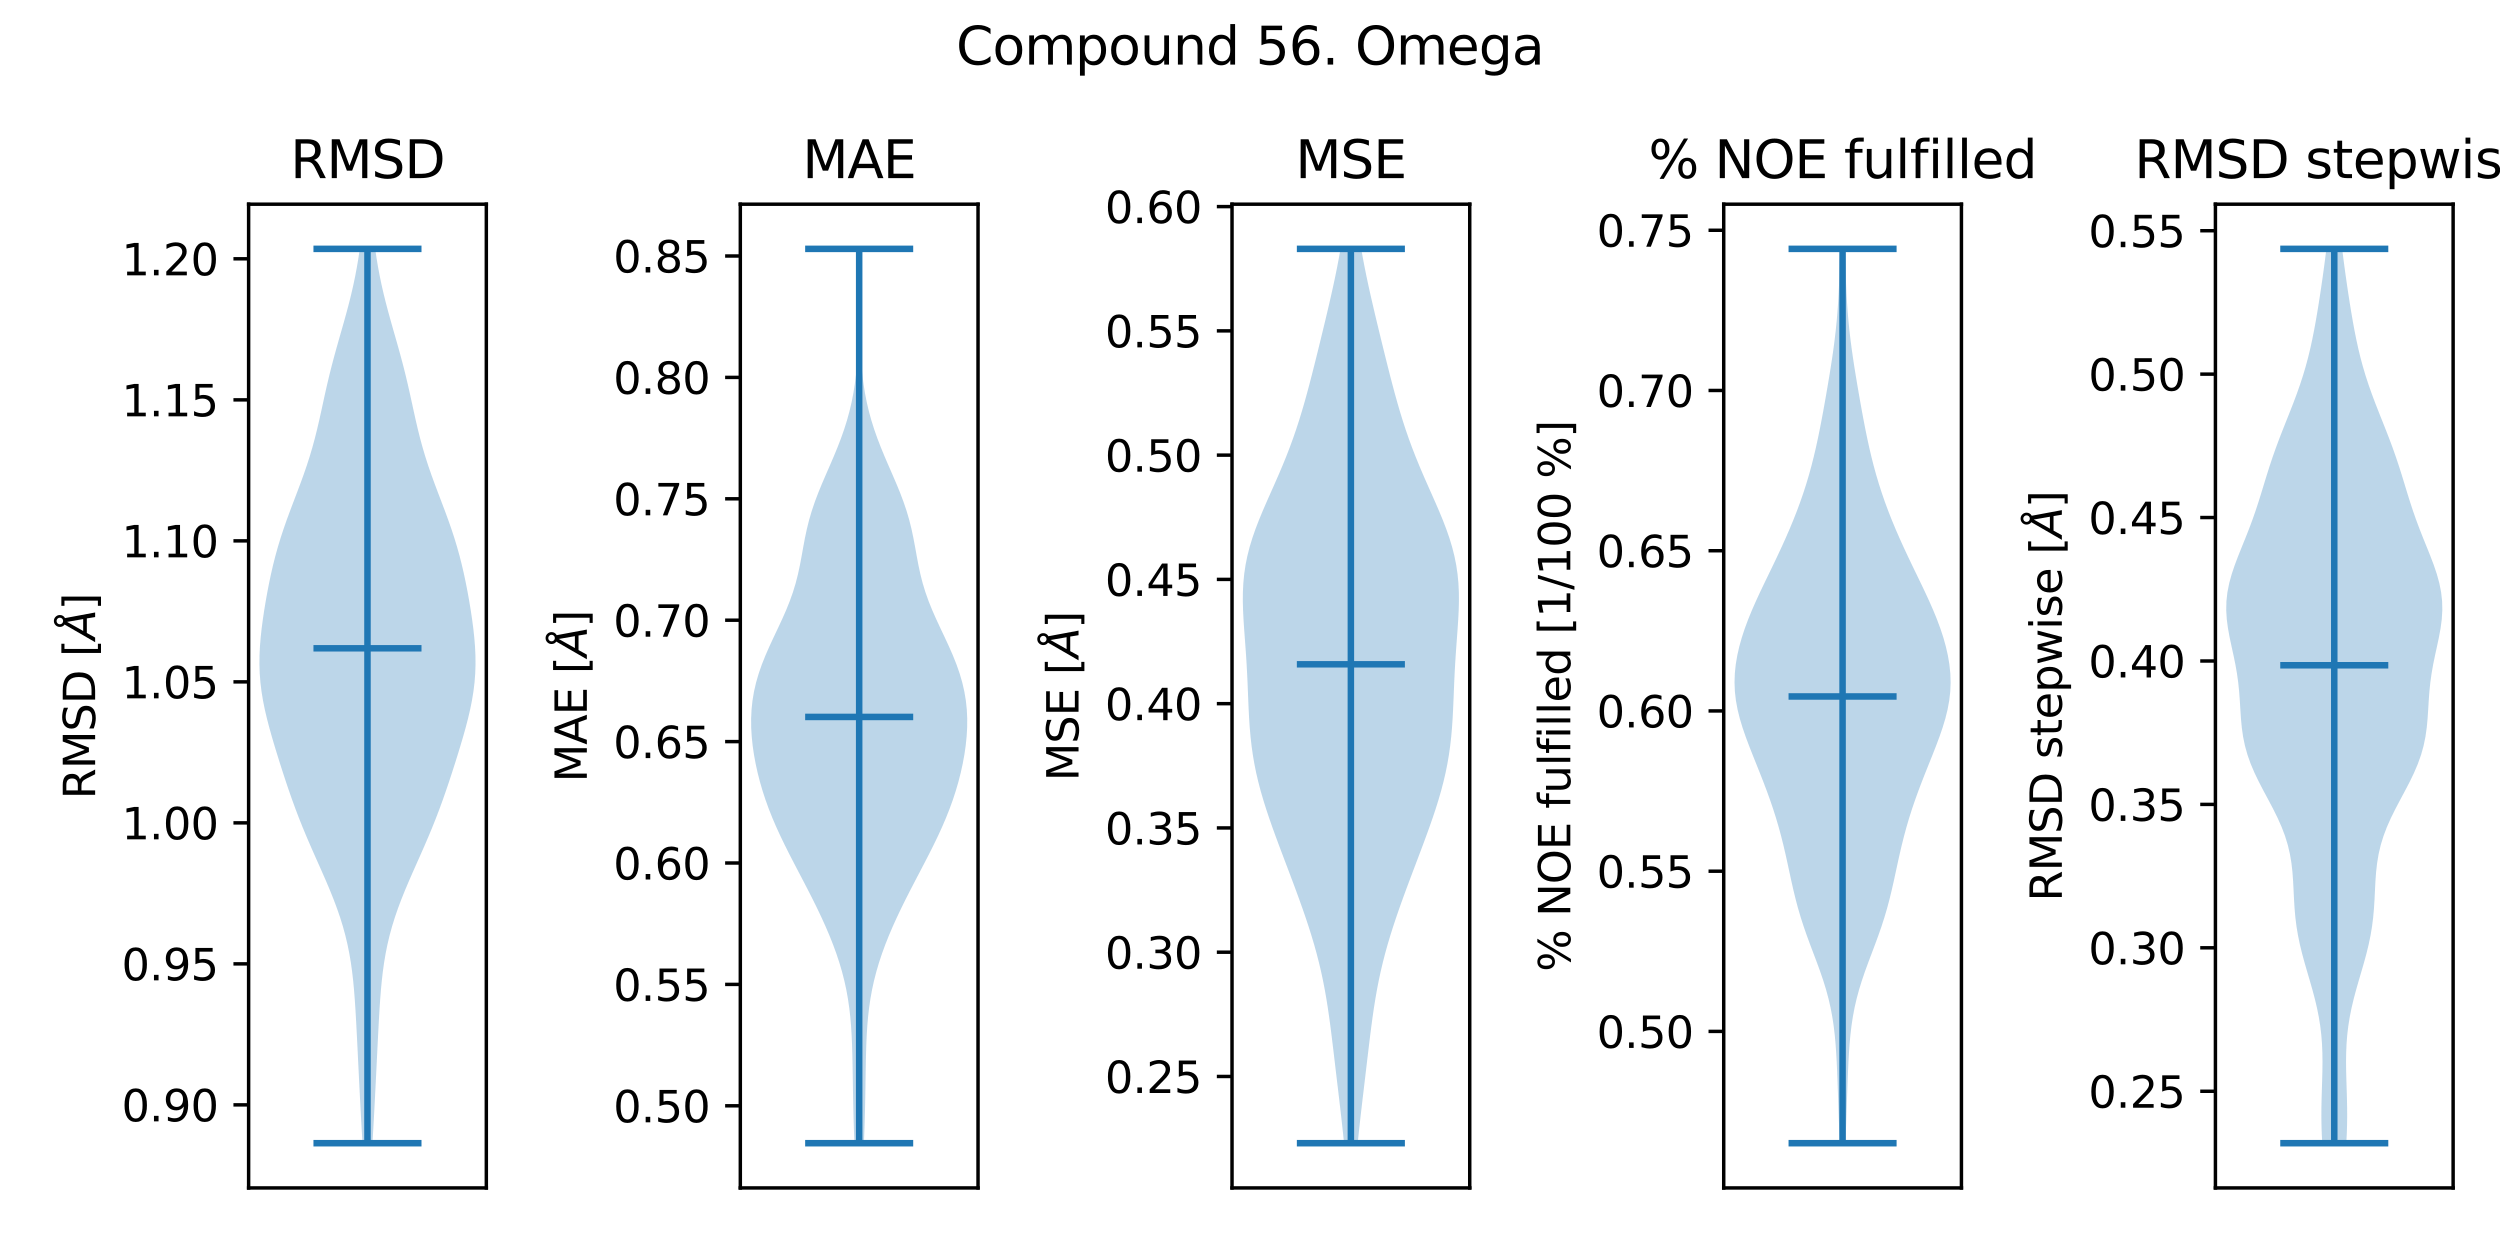 <?xml version="1.0" encoding="utf-8" standalone="no"?>
<!DOCTYPE svg PUBLIC "-//W3C//DTD SVG 1.1//EN"
  "http://www.w3.org/Graphics/SVG/1.1/DTD/svg11.dtd">
<svg xmlns:xlink="http://www.w3.org/1999/xlink" width="576pt" height="288pt" viewBox="0 0 576 288" xmlns="http://www.w3.org/2000/svg" version="1.1">
 <defs>
  <style type="text/css">*{stroke-linejoin: round; stroke-linecap: butt}</style>
 </defs>
 <g id="figure_1">
  <g id="patch_1">
   <path d="M 0 288 
L 576 288 
L 576 0 
L 0 0 
z
" style="fill: #ffffff"/>
  </g>
  <g id="axes_1">
   <g id="patch_2">
    <path d="M 57.282 273.7 
L 112.05 273.7 
L 112.05 47.04 
L 57.282 47.04 
z
" style="fill: #ffffff"/>
   </g>
   <g id="PolyCollection_1">
    <path d="M 85.815 263.397 
L 83.517 263.397 
L 83.396 261.316 
L 83.278 259.235 
L 83.162 257.153 
L 83.05 255.072 
L 82.941 252.99 
L 82.835 250.909 
L 82.731 248.828 
L 82.628 246.746 
L 82.525 244.665 
L 82.423 242.584 
L 82.32 240.502 
L 82.215 238.421 
L 82.106 236.34 
L 81.992 234.258 
L 81.867 232.177 
L 81.726 230.096 
L 81.562 228.014 
L 81.365 225.933 
L 81.126 223.851 
L 80.835 221.77 
L 80.484 219.689 
L 80.064 217.607 
L 79.571 215.526 
L 79.001 213.445 
L 78.356 211.363 
L 77.638 209.282 
L 76.856 207.201 
L 76.019 205.119 
L 75.139 203.038 
L 74.229 200.957 
L 73.304 198.875 
L 72.378 196.794 
L 71.463 194.712 
L 70.569 192.631 
L 69.705 190.55 
L 68.875 188.468 
L 68.081 186.387 
L 67.32 184.306 
L 66.59 182.224 
L 65.885 180.143 
L 65.201 178.062 
L 64.534 175.98 
L 63.881 173.899 
L 63.245 171.817 
L 62.631 169.736 
L 62.047 167.655 
L 61.505 165.573 
L 61.017 163.492 
L 60.596 161.411 
L 60.255 159.329 
L 60.001 157.248 
L 59.84 155.167 
L 59.772 153.085 
L 59.792 151.004 
L 59.892 148.923 
L 60.061 146.841 
L 60.289 144.76 
L 60.563 142.678 
L 60.875 140.597 
L 61.218 138.516 
L 61.592 136.434 
L 61.996 134.353 
L 62.435 132.272 
L 62.914 130.19 
L 63.441 128.109 
L 64.019 126.028 
L 64.651 123.946 
L 65.334 121.865 
L 66.064 119.783 
L 66.829 117.702 
L 67.616 115.621 
L 68.41 113.539 
L 69.193 111.458 
L 69.95 109.377 
L 70.669 107.295 
L 71.339 105.214 
L 71.958 103.133 
L 72.525 101.051 
L 73.047 98.97 
L 73.533 96.889 
L 73.996 94.807 
L 74.449 92.726 
L 74.906 90.644 
L 75.377 88.563 
L 75.871 86.482 
L 76.393 84.4 
L 76.942 82.319 
L 77.515 80.238 
L 78.103 78.156 
L 78.699 76.075 
L 79.29 73.994 
L 79.865 71.912 
L 80.416 69.831 
L 80.933 67.75 
L 81.41 65.668 
L 81.844 63.587 
L 82.235 61.505 
L 82.583 59.424 
L 82.89 57.343 
L 86.443 57.343 
L 86.443 57.343 
L 86.75 59.424 
L 87.098 61.505 
L 87.488 63.587 
L 87.923 65.668 
L 88.4 67.75 
L 88.917 69.831 
L 89.467 71.912 
L 90.043 73.994 
L 90.634 76.075 
L 91.229 78.156 
L 91.818 80.238 
L 92.39 82.319 
L 92.94 84.4 
L 93.461 86.482 
L 93.956 88.563 
L 94.427 90.644 
L 94.884 92.726 
L 95.337 94.807 
L 95.799 96.889 
L 96.286 98.97 
L 96.807 101.051 
L 97.375 103.133 
L 97.993 105.214 
L 98.664 107.295 
L 99.382 109.377 
L 100.14 111.458 
L 100.923 113.539 
L 101.716 115.621 
L 102.504 117.702 
L 103.269 119.783 
L 103.998 121.865 
L 104.682 123.946 
L 105.313 126.028 
L 105.892 128.109 
L 106.418 130.19 
L 106.898 132.272 
L 107.337 134.353 
L 107.741 136.434 
L 108.114 138.516 
L 108.458 140.597 
L 108.769 142.678 
L 109.044 144.76 
L 109.271 146.841 
L 109.441 148.923 
L 109.541 151.004 
L 109.561 153.085 
L 109.492 155.167 
L 109.331 157.248 
L 109.077 159.329 
L 108.736 161.411 
L 108.316 163.492 
L 107.828 165.573 
L 107.285 167.655 
L 106.702 169.736 
L 106.087 171.817 
L 105.451 173.899 
L 104.799 175.98 
L 104.131 178.062 
L 103.447 180.143 
L 102.742 182.224 
L 102.012 184.306 
L 101.252 186.387 
L 100.457 188.468 
L 99.627 190.55 
L 98.763 192.631 
L 97.87 194.712 
L 96.955 196.794 
L 96.028 198.875 
L 95.104 200.957 
L 94.194 203.038 
L 93.314 205.119 
L 92.476 207.201 
L 91.694 209.282 
L 90.977 211.363 
L 90.331 213.445 
L 89.761 215.526 
L 89.268 217.607 
L 88.849 219.689 
L 88.497 221.77 
L 88.207 223.851 
L 87.968 225.933 
L 87.771 228.014 
L 87.606 230.096 
L 87.465 232.177 
L 87.34 234.258 
L 87.226 236.34 
L 87.118 238.421 
L 87.013 240.502 
L 86.91 242.584 
L 86.807 244.665 
L 86.705 246.746 
L 86.602 248.828 
L 86.497 250.909 
L 86.391 252.99 
L 86.282 255.072 
L 86.17 257.153 
L 86.055 259.235 
L 85.936 261.316 
L 85.815 263.397 
z
" clip-path="url(#pc24a9c3f7e)" style="fill: #1f77b4; fill-opacity: 0.3"/>
   </g>
   <g id="matplotlib.axis_1">
    <g id="ytick_1">
     <g id="line2d_1">
      <defs>
       <path id="m6a2f1940f0" d="M 0 0 
L -3.5 0 
" style="stroke: #000000; stroke-width: 0.8"/>
      </defs>
      <g>
       <use xlink:href="#m6a2f1940f0" x="57.282" y="254.561" style="stroke: #000000; stroke-width: 0.8"/>
      </g>
     </g>
     <g id="text_1">
      <!-- 0.90 -->
      <g transform="translate(28.017 258.36)scale(0.1 -0.1)">
       <defs>
        <path id="DejaVuSans-30" d="M 2034 4250 
Q 1547 4250 1301 3770 
Q 1056 3291 1056 2328 
Q 1056 1369 1301 889 
Q 1547 409 2034 409 
Q 2525 409 2770 889 
Q 3016 1369 3016 2328 
Q 3016 3291 2770 3770 
Q 2525 4250 2034 4250 
z
M 2034 4750 
Q 2819 4750 3233 4129 
Q 3647 3509 3647 2328 
Q 3647 1150 3233 529 
Q 2819 -91 2034 -91 
Q 1250 -91 836 529 
Q 422 1150 422 2328 
Q 422 3509 836 4129 
Q 1250 4750 2034 4750 
z
" transform="scale(0.016)"/>
        <path id="DejaVuSans-2e" d="M 684 794 
L 1344 794 
L 1344 0 
L 684 0 
L 684 794 
z
" transform="scale(0.016)"/>
        <path id="DejaVuSans-39" d="M 703 97 
L 703 672 
Q 941 559 1184 500 
Q 1428 441 1663 441 
Q 2288 441 2617 861 
Q 2947 1281 2994 2138 
Q 2813 1869 2534 1725 
Q 2256 1581 1919 1581 
Q 1219 1581 811 2004 
Q 403 2428 403 3163 
Q 403 3881 828 4315 
Q 1253 4750 1959 4750 
Q 2769 4750 3195 4129 
Q 3622 3509 3622 2328 
Q 3622 1225 3098 567 
Q 2575 -91 1691 -91 
Q 1453 -91 1209 -44 
Q 966 3 703 97 
z
M 1959 2075 
Q 2384 2075 2632 2365 
Q 2881 2656 2881 3163 
Q 2881 3666 2632 3958 
Q 2384 4250 1959 4250 
Q 1534 4250 1286 3958 
Q 1038 3666 1038 3163 
Q 1038 2656 1286 2365 
Q 1534 2075 1959 2075 
z
" transform="scale(0.016)"/>
       </defs>
       <use xlink:href="#DejaVuSans-30"/>
       <use xlink:href="#DejaVuSans-2e" x="63.623"/>
       <use xlink:href="#DejaVuSans-39" x="95.41"/>
       <use xlink:href="#DejaVuSans-30" x="159.033"/>
      </g>
     </g>
    </g>
    <g id="ytick_2">
     <g id="line2d_2">
      <g>
       <use xlink:href="#m6a2f1940f0" x="57.282" y="222.073" style="stroke: #000000; stroke-width: 0.8"/>
      </g>
     </g>
     <g id="text_2">
      <!-- 0.95 -->
      <g transform="translate(28.017 225.872)scale(0.1 -0.1)">
       <defs>
        <path id="DejaVuSans-35" d="M 691 4666 
L 3169 4666 
L 3169 4134 
L 1269 4134 
L 1269 2991 
Q 1406 3038 1543 3061 
Q 1681 3084 1819 3084 
Q 2600 3084 3056 2656 
Q 3513 2228 3513 1497 
Q 3513 744 3044 326 
Q 2575 -91 1722 -91 
Q 1428 -91 1123 -41 
Q 819 9 494 109 
L 494 744 
Q 775 591 1075 516 
Q 1375 441 1709 441 
Q 2250 441 2565 725 
Q 2881 1009 2881 1497 
Q 2881 1984 2565 2268 
Q 2250 2553 1709 2553 
Q 1456 2553 1204 2497 
Q 953 2441 691 2322 
L 691 4666 
z
" transform="scale(0.016)"/>
       </defs>
       <use xlink:href="#DejaVuSans-30"/>
       <use xlink:href="#DejaVuSans-2e" x="63.623"/>
       <use xlink:href="#DejaVuSans-39" x="95.41"/>
       <use xlink:href="#DejaVuSans-35" x="159.033"/>
      </g>
     </g>
    </g>
    <g id="ytick_3">
     <g id="line2d_3">
      <g>
       <use xlink:href="#m6a2f1940f0" x="57.282" y="189.585" style="stroke: #000000; stroke-width: 0.8"/>
      </g>
     </g>
     <g id="text_3">
      <!-- 1.00 -->
      <g transform="translate(28.017 193.384)scale(0.1 -0.1)">
       <defs>
        <path id="DejaVuSans-31" d="M 794 531 
L 1825 531 
L 1825 4091 
L 703 3866 
L 703 4441 
L 1819 4666 
L 2450 4666 
L 2450 531 
L 3481 531 
L 3481 0 
L 794 0 
L 794 531 
z
" transform="scale(0.016)"/>
       </defs>
       <use xlink:href="#DejaVuSans-31"/>
       <use xlink:href="#DejaVuSans-2e" x="63.623"/>
       <use xlink:href="#DejaVuSans-30" x="95.41"/>
       <use xlink:href="#DejaVuSans-30" x="159.033"/>
      </g>
     </g>
    </g>
    <g id="ytick_4">
     <g id="line2d_4">
      <g>
       <use xlink:href="#m6a2f1940f0" x="57.282" y="157.098" style="stroke: #000000; stroke-width: 0.8"/>
      </g>
     </g>
     <g id="text_4">
      <!-- 1.05 -->
      <g transform="translate(28.017 160.897)scale(0.1 -0.1)">
       <use xlink:href="#DejaVuSans-31"/>
       <use xlink:href="#DejaVuSans-2e" x="63.623"/>
       <use xlink:href="#DejaVuSans-30" x="95.41"/>
       <use xlink:href="#DejaVuSans-35" x="159.033"/>
      </g>
     </g>
    </g>
    <g id="ytick_5">
     <g id="line2d_5">
      <g>
       <use xlink:href="#m6a2f1940f0" x="57.282" y="124.61" style="stroke: #000000; stroke-width: 0.8"/>
      </g>
     </g>
     <g id="text_5">
      <!-- 1.10 -->
      <g transform="translate(28.017 128.409)scale(0.1 -0.1)">
       <use xlink:href="#DejaVuSans-31"/>
       <use xlink:href="#DejaVuSans-2e" x="63.623"/>
       <use xlink:href="#DejaVuSans-31" x="95.41"/>
       <use xlink:href="#DejaVuSans-30" x="159.033"/>
      </g>
     </g>
    </g>
    <g id="ytick_6">
     <g id="line2d_6">
      <g>
       <use xlink:href="#m6a2f1940f0" x="57.282" y="92.122" style="stroke: #000000; stroke-width: 0.8"/>
      </g>
     </g>
     <g id="text_6">
      <!-- 1.15 -->
      <g transform="translate(28.017 95.921)scale(0.1 -0.1)">
       <use xlink:href="#DejaVuSans-31"/>
       <use xlink:href="#DejaVuSans-2e" x="63.623"/>
       <use xlink:href="#DejaVuSans-31" x="95.41"/>
       <use xlink:href="#DejaVuSans-35" x="159.033"/>
      </g>
     </g>
    </g>
    <g id="ytick_7">
     <g id="line2d_7">
      <g>
       <use xlink:href="#m6a2f1940f0" x="57.282" y="59.635" style="stroke: #000000; stroke-width: 0.8"/>
      </g>
     </g>
     <g id="text_7">
      <!-- 1.20 -->
      <g transform="translate(28.017 63.434)scale(0.1 -0.1)">
       <defs>
        <path id="DejaVuSans-32" d="M 1228 531 
L 3431 531 
L 3431 0 
L 469 0 
L 469 531 
Q 828 903 1448 1529 
Q 2069 2156 2228 2338 
Q 2531 2678 2651 2914 
Q 2772 3150 2772 3378 
Q 2772 3750 2511 3984 
Q 2250 4219 1831 4219 
Q 1534 4219 1204 4116 
Q 875 4013 500 3803 
L 500 4441 
Q 881 4594 1212 4672 
Q 1544 4750 1819 4750 
Q 2544 4750 2975 4387 
Q 3406 4025 3406 3419 
Q 3406 3131 3298 2873 
Q 3191 2616 2906 2266 
Q 2828 2175 2409 1742 
Q 1991 1309 1228 531 
z
" transform="scale(0.016)"/>
       </defs>
       <use xlink:href="#DejaVuSans-31"/>
       <use xlink:href="#DejaVuSans-2e" x="63.623"/>
       <use xlink:href="#DejaVuSans-32" x="95.41"/>
       <use xlink:href="#DejaVuSans-30" x="159.033"/>
      </g>
     </g>
    </g>
    <g id="text_8">
     <!-- RMSD [$\AA$] -->
     <g transform="translate(21.937 184.12)rotate(-90)scale(0.1 -0.1)">
      <defs>
       <path id="DejaVuSans-52" d="M 2841 2188 
Q 3044 2119 3236 1894 
Q 3428 1669 3622 1275 
L 4263 0 
L 3584 0 
L 2988 1197 
Q 2756 1666 2539 1819 
Q 2322 1972 1947 1972 
L 1259 1972 
L 1259 0 
L 628 0 
L 628 4666 
L 2053 4666 
Q 2853 4666 3247 4331 
Q 3641 3997 3641 3322 
Q 3641 2881 3436 2590 
Q 3231 2300 2841 2188 
z
M 1259 4147 
L 1259 2491 
L 2053 2491 
Q 2509 2491 2742 2702 
Q 2975 2913 2975 3322 
Q 2975 3731 2742 3939 
Q 2509 4147 2053 4147 
L 1259 4147 
z
" transform="scale(0.016)"/>
       <path id="DejaVuSans-4d" d="M 628 4666 
L 1569 4666 
L 2759 1491 
L 3956 4666 
L 4897 4666 
L 4897 0 
L 4281 0 
L 4281 4097 
L 3078 897 
L 2444 897 
L 1241 4097 
L 1241 0 
L 628 0 
L 628 4666 
z
" transform="scale(0.016)"/>
       <path id="DejaVuSans-53" d="M 3425 4513 
L 3425 3897 
Q 3066 4069 2747 4153 
Q 2428 4238 2131 4238 
Q 1616 4238 1336 4038 
Q 1056 3838 1056 3469 
Q 1056 3159 1242 3001 
Q 1428 2844 1947 2747 
L 2328 2669 
Q 3034 2534 3370 2195 
Q 3706 1856 3706 1288 
Q 3706 609 3251 259 
Q 2797 -91 1919 -91 
Q 1588 -91 1214 -16 
Q 841 59 441 206 
L 441 856 
Q 825 641 1194 531 
Q 1563 422 1919 422 
Q 2459 422 2753 634 
Q 3047 847 3047 1241 
Q 3047 1584 2836 1778 
Q 2625 1972 2144 2069 
L 1759 2144 
Q 1053 2284 737 2584 
Q 422 2884 422 3419 
Q 422 4038 858 4394 
Q 1294 4750 2059 4750 
Q 2388 4750 2728 4690 
Q 3069 4631 3425 4513 
z
" transform="scale(0.016)"/>
       <path id="DejaVuSans-44" d="M 1259 4147 
L 1259 519 
L 2022 519 
Q 2988 519 3436 956 
Q 3884 1394 3884 2338 
Q 3884 3275 3436 3711 
Q 2988 4147 2022 4147 
L 1259 4147 
z
M 628 4666 
L 1925 4666 
Q 3281 4666 3915 4102 
Q 4550 3538 4550 2338 
Q 4550 1131 3912 565 
Q 3275 0 1925 0 
L 628 0 
L 628 4666 
z
" transform="scale(0.016)"/>
       <path id="DejaVuSans-20" transform="scale(0.016)"/>
       <path id="DejaVuSans-5b" d="M 550 4863 
L 1875 4863 
L 1875 4416 
L 1125 4416 
L 1125 -397 
L 1875 -397 
L 1875 -844 
L 550 -844 
L 550 4863 
z
" transform="scale(0.016)"/>
       <path id="DejaVuSans-Oblique-c5" d="M 3188 5081 
Q 3188 5278 3048 5417 
Q 2909 5556 2713 5556 
Q 2513 5556 2377 5420 
Q 2241 5284 2241 5081 
Q 2241 4884 2377 4746 
Q 2513 4609 2713 4609 
Q 2909 4609 3048 4746 
Q 3188 4884 3188 5081 
z
M 2203 4397 
Q 2034 4513 1945 4689 
Q 1856 4866 1856 5081 
Q 1856 5438 2106 5689 
Q 2356 5941 2713 5941 
Q 3069 5941 3320 5689 
Q 3572 5438 3572 5081 
Q 3572 4834 3458 4643 
Q 3344 4453 3128 4341 
L 3938 0 
L 3278 0 
L 3084 1197 
L 984 1197 
L 325 0 
L -341 0 
L 2203 4397 
z
M 2584 4044 
L 1275 1722 
L 2988 1722 
L 2584 4044 
z
" transform="scale(0.016)"/>
       <path id="DejaVuSans-5d" d="M 1947 4863 
L 1947 -844 
L 622 -844 
L 622 -397 
L 1369 -397 
L 1369 4416 
L 622 4416 
L 622 4863 
L 1947 4863 
z
" transform="scale(0.016)"/>
      </defs>
      <use xlink:href="#DejaVuSans-52" transform="translate(0 0.172)"/>
      <use xlink:href="#DejaVuSans-4d" transform="translate(69.482 0.172)"/>
      <use xlink:href="#DejaVuSans-53" transform="translate(155.762 0.172)"/>
      <use xlink:href="#DejaVuSans-44" transform="translate(219.238 0.172)"/>
      <use xlink:href="#DejaVuSans-20" transform="translate(296.24 0.172)"/>
      <use xlink:href="#DejaVuSans-5b" transform="translate(328.027 0.172)"/>
      <use xlink:href="#DejaVuSans-Oblique-c5" transform="translate(367.041 0.172)"/>
      <use xlink:href="#DejaVuSans-5d" transform="translate(435.449 0.172)"/>
     </g>
    </g>
   </g>
   <g id="LineCollection_1">
    <path d="M 72.219 149.37 
L 97.113 149.37 
" clip-path="url(#pc24a9c3f7e)" style="fill: none; stroke: #1f77b4; stroke-width: 1.5"/>
   </g>
   <g id="LineCollection_2">
    <path d="M 72.219 57.343 
L 97.113 57.343 
" clip-path="url(#pc24a9c3f7e)" style="fill: none; stroke: #1f77b4; stroke-width: 1.5"/>
   </g>
   <g id="LineCollection_3">
    <path d="M 72.219 263.397 
L 97.113 263.397 
" clip-path="url(#pc24a9c3f7e)" style="fill: none; stroke: #1f77b4; stroke-width: 1.5"/>
   </g>
   <g id="LineCollection_4">
    <path d="M 84.666 263.397 
L 84.666 57.343 
" clip-path="url(#pc24a9c3f7e)" style="fill: none; stroke: #1f77b4; stroke-width: 1.5"/>
   </g>
   <g id="patch_3">
    <path d="M 57.282 273.7 
L 57.282 47.04 
" style="fill: none; stroke: #000000; stroke-width: 0.8; stroke-linejoin: miter; stroke-linecap: square"/>
   </g>
   <g id="patch_4">
    <path d="M 112.05 273.7 
L 112.05 47.04 
" style="fill: none; stroke: #000000; stroke-width: 0.8; stroke-linejoin: miter; stroke-linecap: square"/>
   </g>
   <g id="patch_5">
    <path d="M 57.282 273.7 
L 112.05 273.7 
" style="fill: none; stroke: #000000; stroke-width: 0.8; stroke-linejoin: miter; stroke-linecap: square"/>
   </g>
   <g id="patch_6">
    <path d="M 57.282 47.04 
L 112.05 47.04 
" style="fill: none; stroke: #000000; stroke-width: 0.8; stroke-linejoin: miter; stroke-linecap: square"/>
   </g>
   <g id="text_9">
    <!-- RMSD -->
    <g transform="translate(66.891 41.04)scale(0.12 -0.12)">
     <use xlink:href="#DejaVuSans-52"/>
     <use xlink:href="#DejaVuSans-4d" x="69.482"/>
     <use xlink:href="#DejaVuSans-53" x="155.762"/>
     <use xlink:href="#DejaVuSans-44" x="219.238"/>
    </g>
   </g>
  </g>
  <g id="axes_2">
   <g id="patch_7">
    <path d="M 170.57 273.7 
L 225.338 273.7 
L 225.338 47.04 
L 170.57 47.04 
z
" style="fill: #ffffff"/>
   </g>
   <g id="PolyCollection_2">
    <path d="M 199.042 263.397 
L 196.865 263.397 
L 196.781 261.316 
L 196.708 259.235 
L 196.647 257.153 
L 196.596 255.072 
L 196.554 252.99 
L 196.518 250.909 
L 196.486 248.828 
L 196.454 246.746 
L 196.417 244.665 
L 196.37 242.584 
L 196.304 240.502 
L 196.21 238.421 
L 196.08 236.34 
L 195.901 234.258 
L 195.664 232.177 
L 195.36 230.096 
L 194.983 228.014 
L 194.528 225.933 
L 193.993 223.851 
L 193.38 221.77 
L 192.69 219.689 
L 191.927 217.607 
L 191.098 215.526 
L 190.209 213.445 
L 189.265 211.363 
L 188.276 209.282 
L 187.247 207.201 
L 186.189 205.119 
L 185.11 203.038 
L 184.021 200.957 
L 182.935 198.875 
L 181.862 196.794 
L 180.817 194.712 
L 179.811 192.631 
L 178.856 190.55 
L 177.962 188.468 
L 177.136 186.387 
L 176.381 184.306 
L 175.7 182.224 
L 175.093 180.143 
L 174.56 178.062 
L 174.101 175.98 
L 173.718 173.899 
L 173.415 171.817 
L 173.198 169.736 
L 173.076 167.655 
L 173.059 165.573 
L 173.157 163.492 
L 173.376 161.411 
L 173.724 159.329 
L 174.203 157.248 
L 174.809 155.167 
L 175.534 153.085 
L 176.364 151.004 
L 177.276 148.923 
L 178.241 146.841 
L 179.226 144.76 
L 180.195 142.678 
L 181.114 140.597 
L 181.954 138.516 
L 182.695 136.434 
L 183.327 134.353 
L 183.858 132.272 
L 184.305 130.19 
L 184.697 128.109 
L 185.07 126.028 
L 185.461 123.946 
L 185.904 121.865 
L 186.423 119.783 
L 187.034 117.702 
L 187.737 115.621 
L 188.525 113.539 
L 189.378 111.458 
L 190.273 109.377 
L 191.181 107.295 
L 192.077 105.214 
L 192.937 103.133 
L 193.742 101.051 
L 194.477 98.97 
L 195.134 96.889 
L 195.707 94.807 
L 196.197 92.726 
L 196.606 90.644 
L 196.939 88.563 
L 197.202 86.482 
L 197.403 84.4 
L 197.549 82.319 
L 197.65 80.238 
L 197.713 78.156 
L 197.744 76.075 
L 197.751 73.994 
L 197.74 71.912 
L 197.715 69.831 
L 197.682 67.75 
L 197.647 65.668 
L 197.614 63.587 
L 197.587 61.505 
L 197.57 59.424 
L 197.564 57.343 
L 198.344 57.343 
L 198.344 57.343 
L 198.338 59.424 
L 198.32 61.505 
L 198.294 63.587 
L 198.26 65.668 
L 198.225 67.75 
L 198.193 69.831 
L 198.168 71.912 
L 198.156 73.994 
L 198.163 76.075 
L 198.194 78.156 
L 198.257 80.238 
L 198.358 82.319 
L 198.505 84.4 
L 198.706 86.482 
L 198.969 88.563 
L 199.301 90.644 
L 199.71 92.726 
L 200.2 94.807 
L 200.774 96.889 
L 201.43 98.97 
L 202.166 101.051 
L 202.97 103.133 
L 203.83 105.214 
L 204.726 107.295 
L 205.635 109.377 
L 206.529 111.458 
L 207.383 113.539 
L 208.17 115.621 
L 208.874 117.702 
L 209.484 119.783 
L 210.004 121.865 
L 210.447 123.946 
L 210.838 126.028 
L 211.211 128.109 
L 211.603 130.19 
L 212.05 132.272 
L 212.58 134.353 
L 213.213 136.434 
L 213.953 138.516 
L 214.793 140.597 
L 215.713 142.678 
L 216.682 144.76 
L 217.667 146.841 
L 218.632 148.923 
L 219.543 151.004 
L 220.373 153.085 
L 221.099 155.167 
L 221.705 157.248 
L 222.183 159.329 
L 222.531 161.411 
L 222.751 163.492 
L 222.848 165.573 
L 222.831 167.655 
L 222.709 169.736 
L 222.493 171.817 
L 222.19 173.899 
L 221.807 175.98 
L 221.348 178.062 
L 220.814 180.143 
L 220.208 182.224 
L 219.527 184.306 
L 218.772 186.387 
L 217.945 188.468 
L 217.051 190.55 
L 216.097 192.631 
L 215.091 194.712 
L 214.046 196.794 
L 212.973 198.875 
L 211.886 200.957 
L 210.797 203.038 
L 209.719 205.119 
L 208.66 207.201 
L 207.632 209.282 
L 206.642 211.363 
L 205.699 213.445 
L 204.809 215.526 
L 203.98 217.607 
L 203.218 219.689 
L 202.528 221.77 
L 201.914 223.851 
L 201.379 225.933 
L 200.925 228.014 
L 200.548 230.096 
L 200.244 232.177 
L 200.007 234.258 
L 199.828 236.34 
L 199.697 238.421 
L 199.604 240.502 
L 199.538 242.584 
L 199.49 244.665 
L 199.454 246.746 
L 199.422 248.828 
L 199.39 250.909 
L 199.354 252.99 
L 199.311 255.072 
L 199.261 257.153 
L 199.199 259.235 
L 199.127 261.316 
L 199.042 263.397 
z
" clip-path="url(#p8a6e0f498d)" style="fill: #1f77b4; fill-opacity: 0.3"/>
   </g>
   <g id="matplotlib.axis_2">
    <g id="ytick_8">
     <g id="line2d_8">
      <g>
       <use xlink:href="#m6a2f1940f0" x="170.57" y="254.784" style="stroke: #000000; stroke-width: 0.8"/>
      </g>
     </g>
     <g id="text_10">
      <!-- 0.50 -->
      <g transform="translate(141.304 258.583)scale(0.1 -0.1)">
       <use xlink:href="#DejaVuSans-30"/>
       <use xlink:href="#DejaVuSans-2e" x="63.623"/>
       <use xlink:href="#DejaVuSans-35" x="95.41"/>
       <use xlink:href="#DejaVuSans-30" x="159.033"/>
      </g>
     </g>
    </g>
    <g id="ytick_9">
     <g id="line2d_9">
      <g>
       <use xlink:href="#m6a2f1940f0" x="170.57" y="226.812" style="stroke: #000000; stroke-width: 0.8"/>
      </g>
     </g>
     <g id="text_11">
      <!-- 0.55 -->
      <g transform="translate(141.304 230.611)scale(0.1 -0.1)">
       <use xlink:href="#DejaVuSans-30"/>
       <use xlink:href="#DejaVuSans-2e" x="63.623"/>
       <use xlink:href="#DejaVuSans-35" x="95.41"/>
       <use xlink:href="#DejaVuSans-35" x="159.033"/>
      </g>
     </g>
    </g>
    <g id="ytick_10">
     <g id="line2d_10">
      <g>
       <use xlink:href="#m6a2f1940f0" x="170.57" y="198.841" style="stroke: #000000; stroke-width: 0.8"/>
      </g>
     </g>
     <g id="text_12">
      <!-- 0.60 -->
      <g transform="translate(141.304 202.64)scale(0.1 -0.1)">
       <defs>
        <path id="DejaVuSans-36" d="M 2113 2584 
Q 1688 2584 1439 2293 
Q 1191 2003 1191 1497 
Q 1191 994 1439 701 
Q 1688 409 2113 409 
Q 2538 409 2786 701 
Q 3034 994 3034 1497 
Q 3034 2003 2786 2293 
Q 2538 2584 2113 2584 
z
M 3366 4563 
L 3366 3988 
Q 3128 4100 2886 4159 
Q 2644 4219 2406 4219 
Q 1781 4219 1451 3797 
Q 1122 3375 1075 2522 
Q 1259 2794 1537 2939 
Q 1816 3084 2150 3084 
Q 2853 3084 3261 2657 
Q 3669 2231 3669 1497 
Q 3669 778 3244 343 
Q 2819 -91 2113 -91 
Q 1303 -91 875 529 
Q 447 1150 447 2328 
Q 447 3434 972 4092 
Q 1497 4750 2381 4750 
Q 2619 4750 2861 4703 
Q 3103 4656 3366 4563 
z
" transform="scale(0.016)"/>
       </defs>
       <use xlink:href="#DejaVuSans-30"/>
       <use xlink:href="#DejaVuSans-2e" x="63.623"/>
       <use xlink:href="#DejaVuSans-36" x="95.41"/>
       <use xlink:href="#DejaVuSans-30" x="159.033"/>
      </g>
     </g>
    </g>
    <g id="ytick_11">
     <g id="line2d_11">
      <g>
       <use xlink:href="#m6a2f1940f0" x="170.57" y="170.869" style="stroke: #000000; stroke-width: 0.8"/>
      </g>
     </g>
     <g id="text_13">
      <!-- 0.65 -->
      <g transform="translate(141.304 174.669)scale(0.1 -0.1)">
       <use xlink:href="#DejaVuSans-30"/>
       <use xlink:href="#DejaVuSans-2e" x="63.623"/>
       <use xlink:href="#DejaVuSans-36" x="95.41"/>
       <use xlink:href="#DejaVuSans-35" x="159.033"/>
      </g>
     </g>
    </g>
    <g id="ytick_12">
     <g id="line2d_12">
      <g>
       <use xlink:href="#m6a2f1940f0" x="170.57" y="142.898" style="stroke: #000000; stroke-width: 0.8"/>
      </g>
     </g>
     <g id="text_14">
      <!-- 0.70 -->
      <g transform="translate(141.304 146.697)scale(0.1 -0.1)">
       <defs>
        <path id="DejaVuSans-37" d="M 525 4666 
L 3525 4666 
L 3525 4397 
L 1831 0 
L 1172 0 
L 2766 4134 
L 525 4134 
L 525 4666 
z
" transform="scale(0.016)"/>
       </defs>
       <use xlink:href="#DejaVuSans-30"/>
       <use xlink:href="#DejaVuSans-2e" x="63.623"/>
       <use xlink:href="#DejaVuSans-37" x="95.41"/>
       <use xlink:href="#DejaVuSans-30" x="159.033"/>
      </g>
     </g>
    </g>
    <g id="ytick_13">
     <g id="line2d_13">
      <g>
       <use xlink:href="#m6a2f1940f0" x="170.57" y="114.927" style="stroke: #000000; stroke-width: 0.8"/>
      </g>
     </g>
     <g id="text_15">
      <!-- 0.75 -->
      <g transform="translate(141.304 118.726)scale(0.1 -0.1)">
       <use xlink:href="#DejaVuSans-30"/>
       <use xlink:href="#DejaVuSans-2e" x="63.623"/>
       <use xlink:href="#DejaVuSans-37" x="95.41"/>
       <use xlink:href="#DejaVuSans-35" x="159.033"/>
      </g>
     </g>
    </g>
    <g id="ytick_14">
     <g id="line2d_14">
      <g>
       <use xlink:href="#m6a2f1940f0" x="170.57" y="86.955" style="stroke: #000000; stroke-width: 0.8"/>
      </g>
     </g>
     <g id="text_16">
      <!-- 0.80 -->
      <g transform="translate(141.304 90.754)scale(0.1 -0.1)">
       <defs>
        <path id="DejaVuSans-38" d="M 2034 2216 
Q 1584 2216 1326 1975 
Q 1069 1734 1069 1313 
Q 1069 891 1326 650 
Q 1584 409 2034 409 
Q 2484 409 2743 651 
Q 3003 894 3003 1313 
Q 3003 1734 2745 1975 
Q 2488 2216 2034 2216 
z
M 1403 2484 
Q 997 2584 770 2862 
Q 544 3141 544 3541 
Q 544 4100 942 4425 
Q 1341 4750 2034 4750 
Q 2731 4750 3128 4425 
Q 3525 4100 3525 3541 
Q 3525 3141 3298 2862 
Q 3072 2584 2669 2484 
Q 3125 2378 3379 2068 
Q 3634 1759 3634 1313 
Q 3634 634 3220 271 
Q 2806 -91 2034 -91 
Q 1263 -91 848 271 
Q 434 634 434 1313 
Q 434 1759 690 2068 
Q 947 2378 1403 2484 
z
M 1172 3481 
Q 1172 3119 1398 2916 
Q 1625 2713 2034 2713 
Q 2441 2713 2670 2916 
Q 2900 3119 2900 3481 
Q 2900 3844 2670 4047 
Q 2441 4250 2034 4250 
Q 1625 4250 1398 4047 
Q 1172 3844 1172 3481 
z
" transform="scale(0.016)"/>
       </defs>
       <use xlink:href="#DejaVuSans-30"/>
       <use xlink:href="#DejaVuSans-2e" x="63.623"/>
       <use xlink:href="#DejaVuSans-38" x="95.41"/>
       <use xlink:href="#DejaVuSans-30" x="159.033"/>
      </g>
     </g>
    </g>
    <g id="ytick_15">
     <g id="line2d_15">
      <g>
       <use xlink:href="#m6a2f1940f0" x="170.57" y="58.984" style="stroke: #000000; stroke-width: 0.8"/>
      </g>
     </g>
     <g id="text_17">
      <!-- 0.85 -->
      <g transform="translate(141.304 62.783)scale(0.1 -0.1)">
       <use xlink:href="#DejaVuSans-30"/>
       <use xlink:href="#DejaVuSans-2e" x="63.623"/>
       <use xlink:href="#DejaVuSans-38" x="95.41"/>
       <use xlink:href="#DejaVuSans-35" x="159.033"/>
      </g>
     </g>
    </g>
    <g id="text_18">
     <!-- MAE [$\AA$] -->
     <g transform="translate(135.225 180.22)rotate(-90)scale(0.1 -0.1)">
      <defs>
       <path id="DejaVuSans-41" d="M 2188 4044 
L 1331 1722 
L 3047 1722 
L 2188 4044 
z
M 1831 4666 
L 2547 4666 
L 4325 0 
L 3669 0 
L 3244 1197 
L 1141 1197 
L 716 0 
L 50 0 
L 1831 4666 
z
" transform="scale(0.016)"/>
       <path id="DejaVuSans-45" d="M 628 4666 
L 3578 4666 
L 3578 4134 
L 1259 4134 
L 1259 2753 
L 3481 2753 
L 3481 2222 
L 1259 2222 
L 1259 531 
L 3634 531 
L 3634 0 
L 628 0 
L 628 4666 
z
" transform="scale(0.016)"/>
      </defs>
      <use xlink:href="#DejaVuSans-4d" transform="translate(0 0.172)"/>
      <use xlink:href="#DejaVuSans-41" transform="translate(86.279 0.172)"/>
      <use xlink:href="#DejaVuSans-45" transform="translate(154.688 0.172)"/>
      <use xlink:href="#DejaVuSans-20" transform="translate(217.871 0.172)"/>
      <use xlink:href="#DejaVuSans-5b" transform="translate(249.658 0.172)"/>
      <use xlink:href="#DejaVuSans-Oblique-c5" transform="translate(288.672 0.172)"/>
      <use xlink:href="#DejaVuSans-5d" transform="translate(357.08 0.172)"/>
     </g>
    </g>
   </g>
   <g id="LineCollection_5">
    <path d="M 185.507 165.183 
L 210.401 165.183 
" clip-path="url(#p8a6e0f498d)" style="fill: none; stroke: #1f77b4; stroke-width: 1.5"/>
   </g>
   <g id="LineCollection_6">
    <path d="M 185.507 57.343 
L 210.401 57.343 
" clip-path="url(#p8a6e0f498d)" style="fill: none; stroke: #1f77b4; stroke-width: 1.5"/>
   </g>
   <g id="LineCollection_7">
    <path d="M 185.507 263.397 
L 210.401 263.397 
" clip-path="url(#p8a6e0f498d)" style="fill: none; stroke: #1f77b4; stroke-width: 1.5"/>
   </g>
   <g id="LineCollection_8">
    <path d="M 197.954 263.397 
L 197.954 57.343 
" clip-path="url(#p8a6e0f498d)" style="fill: none; stroke: #1f77b4; stroke-width: 1.5"/>
   </g>
   <g id="patch_8">
    <path d="M 170.57 273.7 
L 170.57 47.04 
" style="fill: none; stroke: #000000; stroke-width: 0.8; stroke-linejoin: miter; stroke-linecap: square"/>
   </g>
   <g id="patch_9">
    <path d="M 225.338 273.7 
L 225.338 47.04 
" style="fill: none; stroke: #000000; stroke-width: 0.8; stroke-linejoin: miter; stroke-linecap: square"/>
   </g>
   <g id="patch_10">
    <path d="M 170.57 273.7 
L 225.338 273.7 
" style="fill: none; stroke: #000000; stroke-width: 0.8; stroke-linejoin: miter; stroke-linecap: square"/>
   </g>
   <g id="patch_11">
    <path d="M 170.57 47.04 
L 225.338 47.04 
" style="fill: none; stroke: #000000; stroke-width: 0.8; stroke-linejoin: miter; stroke-linecap: square"/>
   </g>
   <g id="text_19">
    <!-- MAE -->
    <g transform="translate(184.881 41.04)scale(0.12 -0.12)">
     <use xlink:href="#DejaVuSans-4d"/>
     <use xlink:href="#DejaVuSans-41" x="86.279"/>
     <use xlink:href="#DejaVuSans-45" x="154.688"/>
    </g>
   </g>
  </g>
  <g id="axes_3">
   <g id="patch_12">
    <path d="M 283.858 273.7 
L 338.625 273.7 
L 338.625 47.04 
L 283.858 47.04 
z
" style="fill: #ffffff"/>
   </g>
   <g id="PolyCollection_3">
    <path d="M 312.815 263.397 
L 309.668 263.397 
L 309.455 261.316 
L 309.231 259.235 
L 308.998 257.153 
L 308.758 255.072 
L 308.514 252.99 
L 308.268 250.909 
L 308.02 248.828 
L 307.773 246.746 
L 307.527 244.665 
L 307.28 242.584 
L 307.03 240.502 
L 306.775 238.421 
L 306.509 236.34 
L 306.227 234.258 
L 305.924 232.177 
L 305.592 230.096 
L 305.227 228.014 
L 304.823 225.933 
L 304.376 223.851 
L 303.885 221.77 
L 303.35 219.689 
L 302.77 217.607 
L 302.149 215.526 
L 301.491 213.445 
L 300.8 211.363 
L 300.08 209.282 
L 299.337 207.201 
L 298.576 205.119 
L 297.801 203.038 
L 297.018 200.957 
L 296.229 198.875 
L 295.441 196.794 
L 294.659 194.712 
L 293.888 192.631 
L 293.134 190.55 
L 292.407 188.468 
L 291.713 186.387 
L 291.06 184.306 
L 290.457 182.224 
L 289.91 180.143 
L 289.424 178.062 
L 289.004 175.98 
L 288.648 173.899 
L 288.356 171.817 
L 288.123 169.736 
L 287.941 167.655 
L 287.8 165.573 
L 287.691 163.492 
L 287.6 161.411 
L 287.517 159.329 
L 287.432 157.248 
L 287.335 155.167 
L 287.222 153.085 
L 287.092 151.004 
L 286.946 148.923 
L 286.792 146.841 
L 286.639 144.76 
L 286.503 142.678 
L 286.4 140.597 
L 286.347 138.516 
L 286.363 136.434 
L 286.464 134.353 
L 286.663 132.272 
L 286.969 130.19 
L 287.387 128.109 
L 287.915 126.028 
L 288.547 123.946 
L 289.272 121.865 
L 290.074 119.783 
L 290.936 117.702 
L 291.837 115.621 
L 292.76 113.539 
L 293.685 111.458 
L 294.596 109.377 
L 295.482 107.295 
L 296.331 105.214 
L 297.139 103.133 
L 297.903 101.051 
L 298.622 98.97 
L 299.3 96.889 
L 299.939 94.807 
L 300.546 92.726 
L 301.125 90.644 
L 301.683 88.563 
L 302.224 86.482 
L 302.753 84.4 
L 303.273 82.319 
L 303.787 80.238 
L 304.297 78.156 
L 304.803 76.075 
L 305.304 73.994 
L 305.799 71.912 
L 306.286 69.831 
L 306.761 67.75 
L 307.222 65.668 
L 307.665 63.587 
L 308.086 61.505 
L 308.483 59.424 
L 308.852 57.343 
L 313.63 57.343 
L 313.63 57.343 
L 314 59.424 
L 314.396 61.505 
L 314.818 63.587 
L 315.26 65.668 
L 315.721 67.75 
L 316.197 69.831 
L 316.683 71.912 
L 317.178 73.994 
L 317.68 76.075 
L 318.185 78.156 
L 318.695 80.238 
L 319.21 82.319 
L 319.73 84.4 
L 320.259 86.482 
L 320.8 88.563 
L 321.357 90.644 
L 321.937 92.726 
L 322.543 94.807 
L 323.183 96.889 
L 323.86 98.97 
L 324.579 101.051 
L 325.343 103.133 
L 326.151 105.214 
L 327.001 107.295 
L 327.886 109.377 
L 328.798 111.458 
L 329.723 113.539 
L 330.645 115.621 
L 331.547 117.702 
L 332.409 119.783 
L 333.211 121.865 
L 333.935 123.946 
L 334.568 126.028 
L 335.096 128.109 
L 335.514 130.19 
L 335.82 132.272 
L 336.019 134.353 
L 336.12 136.434 
L 336.136 138.516 
L 336.083 140.597 
L 335.98 142.678 
L 335.843 144.76 
L 335.691 146.841 
L 335.536 148.923 
L 335.391 151.004 
L 335.26 153.085 
L 335.147 155.167 
L 335.051 157.248 
L 334.965 159.329 
L 334.882 161.411 
L 334.792 163.492 
L 334.682 165.573 
L 334.542 167.655 
L 334.36 169.736 
L 334.126 171.817 
L 333.834 173.899 
L 333.479 175.98 
L 333.058 178.062 
L 332.573 180.143 
L 332.026 182.224 
L 331.423 184.306 
L 330.77 186.387 
L 330.076 188.468 
L 329.348 190.55 
L 328.595 192.631 
L 327.824 194.712 
L 327.041 196.794 
L 326.253 198.875 
L 325.465 200.957 
L 324.681 203.038 
L 323.906 205.119 
L 323.145 207.201 
L 322.403 209.282 
L 321.683 211.363 
L 320.992 213.445 
L 320.333 215.526 
L 319.712 217.607 
L 319.133 219.689 
L 318.597 221.77 
L 318.106 223.851 
L 317.66 225.933 
L 317.256 228.014 
L 316.89 230.096 
L 316.559 232.177 
L 316.255 234.258 
L 315.973 236.34 
L 315.708 238.421 
L 315.452 240.502 
L 315.203 242.584 
L 314.956 244.665 
L 314.709 246.746 
L 314.462 248.828 
L 314.215 250.909 
L 313.968 252.99 
L 313.724 255.072 
L 313.484 257.153 
L 313.252 259.235 
L 313.028 261.316 
L 312.815 263.397 
z
" clip-path="url(#p4bf1222ec8)" style="fill: #1f77b4; fill-opacity: 0.3"/>
   </g>
   <g id="matplotlib.axis_3">
    <g id="ytick_16">
     <g id="line2d_16">
      <g>
       <use xlink:href="#m6a2f1940f0" x="283.858" y="248.021" style="stroke: #000000; stroke-width: 0.8"/>
      </g>
     </g>
     <g id="text_20">
      <!-- 0.25 -->
      <g transform="translate(254.592 251.82)scale(0.1 -0.1)">
       <use xlink:href="#DejaVuSans-30"/>
       <use xlink:href="#DejaVuSans-2e" x="63.623"/>
       <use xlink:href="#DejaVuSans-32" x="95.41"/>
       <use xlink:href="#DejaVuSans-35" x="159.033"/>
      </g>
     </g>
    </g>
    <g id="ytick_17">
     <g id="line2d_17">
      <g>
       <use xlink:href="#m6a2f1940f0" x="283.858" y="219.39" style="stroke: #000000; stroke-width: 0.8"/>
      </g>
     </g>
     <g id="text_21">
      <!-- 0.30 -->
      <g transform="translate(254.592 223.19)scale(0.1 -0.1)">
       <defs>
        <path id="DejaVuSans-33" d="M 2597 2516 
Q 3050 2419 3304 2112 
Q 3559 1806 3559 1356 
Q 3559 666 3084 287 
Q 2609 -91 1734 -91 
Q 1441 -91 1130 -33 
Q 819 25 488 141 
L 488 750 
Q 750 597 1062 519 
Q 1375 441 1716 441 
Q 2309 441 2620 675 
Q 2931 909 2931 1356 
Q 2931 1769 2642 2001 
Q 2353 2234 1838 2234 
L 1294 2234 
L 1294 2753 
L 1863 2753 
Q 2328 2753 2575 2939 
Q 2822 3125 2822 3475 
Q 2822 3834 2567 4026 
Q 2313 4219 1838 4219 
Q 1578 4219 1281 4162 
Q 984 4106 628 3988 
L 628 4550 
Q 988 4650 1302 4700 
Q 1616 4750 1894 4750 
Q 2613 4750 3031 4423 
Q 3450 4097 3450 3541 
Q 3450 3153 3228 2886 
Q 3006 2619 2597 2516 
z
" transform="scale(0.016)"/>
       </defs>
       <use xlink:href="#DejaVuSans-30"/>
       <use xlink:href="#DejaVuSans-2e" x="63.623"/>
       <use xlink:href="#DejaVuSans-33" x="95.41"/>
       <use xlink:href="#DejaVuSans-30" x="159.033"/>
      </g>
     </g>
    </g>
    <g id="ytick_18">
     <g id="line2d_18">
      <g>
       <use xlink:href="#m6a2f1940f0" x="283.858" y="190.76" style="stroke: #000000; stroke-width: 0.8"/>
      </g>
     </g>
     <g id="text_22">
      <!-- 0.35 -->
      <g transform="translate(254.592 194.559)scale(0.1 -0.1)">
       <use xlink:href="#DejaVuSans-30"/>
       <use xlink:href="#DejaVuSans-2e" x="63.623"/>
       <use xlink:href="#DejaVuSans-33" x="95.41"/>
       <use xlink:href="#DejaVuSans-35" x="159.033"/>
      </g>
     </g>
    </g>
    <g id="ytick_19">
     <g id="line2d_19">
      <g>
       <use xlink:href="#m6a2f1940f0" x="283.858" y="162.129" style="stroke: #000000; stroke-width: 0.8"/>
      </g>
     </g>
     <g id="text_23">
      <!-- 0.40 -->
      <g transform="translate(254.592 165.928)scale(0.1 -0.1)">
       <defs>
        <path id="DejaVuSans-34" d="M 2419 4116 
L 825 1625 
L 2419 1625 
L 2419 4116 
z
M 2253 4666 
L 3047 4666 
L 3047 1625 
L 3713 1625 
L 3713 1100 
L 3047 1100 
L 3047 0 
L 2419 0 
L 2419 1100 
L 313 1100 
L 313 1709 
L 2253 4666 
z
" transform="scale(0.016)"/>
       </defs>
       <use xlink:href="#DejaVuSans-30"/>
       <use xlink:href="#DejaVuSans-2e" x="63.623"/>
       <use xlink:href="#DejaVuSans-34" x="95.41"/>
       <use xlink:href="#DejaVuSans-30" x="159.033"/>
      </g>
     </g>
    </g>
    <g id="ytick_20">
     <g id="line2d_20">
      <g>
       <use xlink:href="#m6a2f1940f0" x="283.858" y="133.499" style="stroke: #000000; stroke-width: 0.8"/>
      </g>
     </g>
     <g id="text_24">
      <!-- 0.45 -->
      <g transform="translate(254.592 137.298)scale(0.1 -0.1)">
       <use xlink:href="#DejaVuSans-30"/>
       <use xlink:href="#DejaVuSans-2e" x="63.623"/>
       <use xlink:href="#DejaVuSans-34" x="95.41"/>
       <use xlink:href="#DejaVuSans-35" x="159.033"/>
      </g>
     </g>
    </g>
    <g id="ytick_21">
     <g id="line2d_21">
      <g>
       <use xlink:href="#m6a2f1940f0" x="283.858" y="104.868" style="stroke: #000000; stroke-width: 0.8"/>
      </g>
     </g>
     <g id="text_25">
      <!-- 0.50 -->
      <g transform="translate(254.592 108.667)scale(0.1 -0.1)">
       <use xlink:href="#DejaVuSans-30"/>
       <use xlink:href="#DejaVuSans-2e" x="63.623"/>
       <use xlink:href="#DejaVuSans-35" x="95.41"/>
       <use xlink:href="#DejaVuSans-30" x="159.033"/>
      </g>
     </g>
    </g>
    <g id="ytick_22">
     <g id="line2d_22">
      <g>
       <use xlink:href="#m6a2f1940f0" x="283.858" y="76.237" style="stroke: #000000; stroke-width: 0.8"/>
      </g>
     </g>
     <g id="text_26">
      <!-- 0.55 -->
      <g transform="translate(254.592 80.036)scale(0.1 -0.1)">
       <use xlink:href="#DejaVuSans-30"/>
       <use xlink:href="#DejaVuSans-2e" x="63.623"/>
       <use xlink:href="#DejaVuSans-35" x="95.41"/>
       <use xlink:href="#DejaVuSans-35" x="159.033"/>
      </g>
     </g>
    </g>
    <g id="ytick_23">
     <g id="line2d_23">
      <g>
       <use xlink:href="#m6a2f1940f0" x="283.858" y="47.607" style="stroke: #000000; stroke-width: 0.8"/>
      </g>
     </g>
     <g id="text_27">
      <!-- 0.60 -->
      <g transform="translate(254.592 51.406)scale(0.1 -0.1)">
       <use xlink:href="#DejaVuSans-30"/>
       <use xlink:href="#DejaVuSans-2e" x="63.623"/>
       <use xlink:href="#DejaVuSans-36" x="95.41"/>
       <use xlink:href="#DejaVuSans-30" x="159.033"/>
      </g>
     </g>
    </g>
    <g id="text_28">
     <!-- MSE [$\AA$] -->
     <g transform="translate(248.512 179.97)rotate(-90)scale(0.1 -0.1)">
      <use xlink:href="#DejaVuSans-4d" transform="translate(0 0.172)"/>
      <use xlink:href="#DejaVuSans-53" transform="translate(86.279 0.172)"/>
      <use xlink:href="#DejaVuSans-45" transform="translate(149.756 0.172)"/>
      <use xlink:href="#DejaVuSans-20" transform="translate(212.939 0.172)"/>
      <use xlink:href="#DejaVuSans-5b" transform="translate(244.727 0.172)"/>
      <use xlink:href="#DejaVuSans-Oblique-c5" transform="translate(283.74 0.172)"/>
      <use xlink:href="#DejaVuSans-5d" transform="translate(352.148 0.172)"/>
     </g>
    </g>
   </g>
   <g id="LineCollection_9">
    <path d="M 298.794 153.054 
L 323.688 153.054 
" clip-path="url(#p4bf1222ec8)" style="fill: none; stroke: #1f77b4; stroke-width: 1.5"/>
   </g>
   <g id="LineCollection_10">
    <path d="M 298.794 57.343 
L 323.688 57.343 
" clip-path="url(#p4bf1222ec8)" style="fill: none; stroke: #1f77b4; stroke-width: 1.5"/>
   </g>
   <g id="LineCollection_11">
    <path d="M 298.794 263.397 
L 323.688 263.397 
" clip-path="url(#p4bf1222ec8)" style="fill: none; stroke: #1f77b4; stroke-width: 1.5"/>
   </g>
   <g id="LineCollection_12">
    <path d="M 311.241 263.397 
L 311.241 57.343 
" clip-path="url(#p4bf1222ec8)" style="fill: none; stroke: #1f77b4; stroke-width: 1.5"/>
   </g>
   <g id="patch_13">
    <path d="M 283.858 273.7 
L 283.858 47.04 
" style="fill: none; stroke: #000000; stroke-width: 0.8; stroke-linejoin: miter; stroke-linecap: square"/>
   </g>
   <g id="patch_14">
    <path d="M 338.625 273.7 
L 338.625 47.04 
" style="fill: none; stroke: #000000; stroke-width: 0.8; stroke-linejoin: miter; stroke-linecap: square"/>
   </g>
   <g id="patch_15">
    <path d="M 283.858 273.7 
L 338.625 273.7 
" style="fill: none; stroke: #000000; stroke-width: 0.8; stroke-linejoin: miter; stroke-linecap: square"/>
   </g>
   <g id="patch_16">
    <path d="M 283.858 47.04 
L 338.625 47.04 
" style="fill: none; stroke: #000000; stroke-width: 0.8; stroke-linejoin: miter; stroke-linecap: square"/>
   </g>
   <g id="text_29">
    <!-- MSE -->
    <g transform="translate(298.464 41.04)scale(0.12 -0.12)">
     <use xlink:href="#DejaVuSans-4d"/>
     <use xlink:href="#DejaVuSans-53" x="86.279"/>
     <use xlink:href="#DejaVuSans-45" x="149.756"/>
    </g>
   </g>
  </g>
  <g id="axes_4">
   <g id="patch_17">
    <path d="M 397.145 273.7 
L 451.913 273.7 
L 451.913 47.04 
L 397.145 47.04 
z
" style="fill: #ffffff"/>
   </g>
   <g id="PolyCollection_4">
    <path d="M 425.194 263.397 
L 423.863 263.397 
L 423.789 261.316 
L 423.715 259.235 
L 423.642 257.153 
L 423.57 255.072 
L 423.499 252.99 
L 423.426 250.909 
L 423.351 248.828 
L 423.269 246.746 
L 423.174 244.665 
L 423.058 242.584 
L 422.911 240.502 
L 422.72 238.421 
L 422.474 236.34 
L 422.159 234.258 
L 421.766 232.177 
L 421.289 230.096 
L 420.727 228.014 
L 420.085 225.933 
L 419.375 223.851 
L 418.617 221.77 
L 417.832 219.689 
L 417.046 217.607 
L 416.281 215.526 
L 415.557 213.445 
L 414.886 211.363 
L 414.274 209.282 
L 413.718 207.201 
L 413.211 205.119 
L 412.739 203.038 
L 412.287 200.957 
L 411.838 198.875 
L 411.377 196.794 
L 410.891 194.712 
L 410.369 192.631 
L 409.804 190.55 
L 409.191 188.468 
L 408.529 186.387 
L 407.819 184.306 
L 407.066 182.224 
L 406.277 180.143 
L 405.461 178.062 
L 404.629 175.98 
L 403.796 173.899 
L 402.979 171.817 
L 402.2 169.736 
L 401.484 167.655 
L 400.855 165.573 
L 400.339 163.492 
L 399.955 161.411 
L 399.718 159.329 
L 399.634 157.248 
L 399.703 155.167 
L 399.918 153.085 
L 400.268 151.004 
L 400.742 148.923 
L 401.327 146.841 
L 402.014 144.76 
L 402.789 142.678 
L 403.641 140.597 
L 404.556 138.516 
L 405.517 136.434 
L 406.51 134.353 
L 407.517 132.272 
L 408.524 130.19 
L 409.518 128.109 
L 410.489 126.028 
L 411.429 123.946 
L 412.334 121.865 
L 413.197 119.783 
L 414.016 117.702 
L 414.786 115.621 
L 415.506 113.539 
L 416.176 111.458 
L 416.795 109.377 
L 417.366 107.295 
L 417.894 105.214 
L 418.382 103.133 
L 418.836 101.051 
L 419.263 98.97 
L 419.668 96.889 
L 420.056 94.807 
L 420.431 92.726 
L 420.797 90.644 
L 421.153 88.563 
L 421.5 86.482 
L 421.834 84.4 
L 422.152 82.319 
L 422.448 80.238 
L 422.718 78.156 
L 422.958 76.075 
L 423.168 73.994 
L 423.345 71.912 
L 423.493 69.831 
L 423.613 67.75 
L 423.711 65.668 
L 423.792 63.587 
L 423.859 61.505 
L 423.919 59.424 
L 423.974 57.343 
L 425.083 57.343 
L 425.083 57.343 
L 425.138 59.424 
L 425.198 61.505 
L 425.266 63.587 
L 425.346 65.668 
L 425.444 67.75 
L 425.565 69.831 
L 425.712 71.912 
L 425.89 73.994 
L 426.099 76.075 
L 426.34 78.156 
L 426.61 80.238 
L 426.906 82.319 
L 427.223 84.4 
L 427.557 86.482 
L 427.904 88.563 
L 428.261 90.644 
L 428.626 92.726 
L 429.002 94.807 
L 429.39 96.889 
L 429.794 98.97 
L 430.221 101.051 
L 430.676 103.133 
L 431.164 105.214 
L 431.691 107.295 
L 432.263 109.377 
L 432.882 111.458 
L 433.551 113.539 
L 434.271 115.621 
L 435.042 117.702 
L 435.86 119.783 
L 436.724 121.865 
L 437.628 123.946 
L 438.569 126.028 
L 439.54 128.109 
L 440.534 130.19 
L 441.54 132.272 
L 442.547 134.353 
L 443.54 136.434 
L 444.502 138.516 
L 445.417 140.597 
L 446.269 142.678 
L 447.044 144.76 
L 447.73 146.841 
L 448.316 148.923 
L 448.789 151.004 
L 449.14 153.085 
L 449.354 155.167 
L 449.423 157.248 
L 449.339 159.329 
L 449.103 161.411 
L 448.719 163.492 
L 448.202 165.573 
L 447.574 167.655 
L 446.857 169.736 
L 446.078 171.817 
L 445.262 173.899 
L 444.428 175.98 
L 443.596 178.062 
L 442.78 180.143 
L 441.991 182.224 
L 441.239 184.306 
L 440.529 186.387 
L 439.867 188.468 
L 439.254 190.55 
L 438.688 192.631 
L 438.167 194.712 
L 437.681 196.794 
L 437.22 198.875 
L 436.771 200.957 
L 436.318 203.038 
L 435.846 205.119 
L 435.339 207.201 
L 434.784 209.282 
L 434.171 211.363 
L 433.501 213.445 
L 432.776 215.526 
L 432.011 217.607 
L 431.225 219.689 
L 430.44 221.77 
L 429.682 223.851 
L 428.973 225.933 
L 428.331 228.014 
L 427.768 230.096 
L 427.291 232.177 
L 426.899 234.258 
L 426.584 236.34 
L 426.337 238.421 
L 426.147 240.502 
L 425.999 242.584 
L 425.883 244.665 
L 425.788 246.746 
L 425.706 248.828 
L 425.631 250.909 
L 425.559 252.99 
L 425.487 255.072 
L 425.415 257.153 
L 425.342 259.235 
L 425.268 261.316 
L 425.194 263.397 
z
" clip-path="url(#pdedc1c28ad)" style="fill: #1f77b4; fill-opacity: 0.3"/>
   </g>
   <g id="matplotlib.axis_4">
    <g id="ytick_24">
     <g id="line2d_24">
      <g>
       <use xlink:href="#m6a2f1940f0" x="397.145" y="237.64" style="stroke: #000000; stroke-width: 0.8"/>
      </g>
     </g>
     <g id="text_30">
      <!-- 0.50 -->
      <g transform="translate(367.879 241.44)scale(0.1 -0.1)">
       <use xlink:href="#DejaVuSans-30"/>
       <use xlink:href="#DejaVuSans-2e" x="63.623"/>
       <use xlink:href="#DejaVuSans-35" x="95.41"/>
       <use xlink:href="#DejaVuSans-30" x="159.033"/>
      </g>
     </g>
    </g>
    <g id="ytick_25">
     <g id="line2d_25">
      <g>
       <use xlink:href="#m6a2f1940f0" x="397.145" y="200.722" style="stroke: #000000; stroke-width: 0.8"/>
      </g>
     </g>
     <g id="text_31">
      <!-- 0.55 -->
      <g transform="translate(367.879 204.522)scale(0.1 -0.1)">
       <use xlink:href="#DejaVuSans-30"/>
       <use xlink:href="#DejaVuSans-2e" x="63.623"/>
       <use xlink:href="#DejaVuSans-35" x="95.41"/>
       <use xlink:href="#DejaVuSans-35" x="159.033"/>
      </g>
     </g>
    </g>
    <g id="ytick_26">
     <g id="line2d_26">
      <g>
       <use xlink:href="#m6a2f1940f0" x="397.145" y="163.804" style="stroke: #000000; stroke-width: 0.8"/>
      </g>
     </g>
     <g id="text_32">
      <!-- 0.60 -->
      <g transform="translate(367.879 167.603)scale(0.1 -0.1)">
       <use xlink:href="#DejaVuSans-30"/>
       <use xlink:href="#DejaVuSans-2e" x="63.623"/>
       <use xlink:href="#DejaVuSans-36" x="95.41"/>
       <use xlink:href="#DejaVuSans-30" x="159.033"/>
      </g>
     </g>
    </g>
    <g id="ytick_27">
     <g id="line2d_27">
      <g>
       <use xlink:href="#m6a2f1940f0" x="397.145" y="126.886" style="stroke: #000000; stroke-width: 0.8"/>
      </g>
     </g>
     <g id="text_33">
      <!-- 0.65 -->
      <g transform="translate(367.879 130.685)scale(0.1 -0.1)">
       <use xlink:href="#DejaVuSans-30"/>
       <use xlink:href="#DejaVuSans-2e" x="63.623"/>
       <use xlink:href="#DejaVuSans-36" x="95.41"/>
       <use xlink:href="#DejaVuSans-35" x="159.033"/>
      </g>
     </g>
    </g>
    <g id="ytick_28">
     <g id="line2d_28">
      <g>
       <use xlink:href="#m6a2f1940f0" x="397.145" y="89.968" style="stroke: #000000; stroke-width: 0.8"/>
      </g>
     </g>
     <g id="text_34">
      <!-- 0.70 -->
      <g transform="translate(367.879 93.767)scale(0.1 -0.1)">
       <use xlink:href="#DejaVuSans-30"/>
       <use xlink:href="#DejaVuSans-2e" x="63.623"/>
       <use xlink:href="#DejaVuSans-37" x="95.41"/>
       <use xlink:href="#DejaVuSans-30" x="159.033"/>
      </g>
     </g>
    </g>
    <g id="ytick_29">
     <g id="line2d_29">
      <g>
       <use xlink:href="#m6a2f1940f0" x="397.145" y="53.05" style="stroke: #000000; stroke-width: 0.8"/>
      </g>
     </g>
     <g id="text_35">
      <!-- 0.75 -->
      <g transform="translate(367.879 56.849)scale(0.1 -0.1)">
       <use xlink:href="#DejaVuSans-30"/>
       <use xlink:href="#DejaVuSans-2e" x="63.623"/>
       <use xlink:href="#DejaVuSans-37" x="95.41"/>
       <use xlink:href="#DejaVuSans-35" x="159.033"/>
      </g>
     </g>
    </g>
    <g id="text_36">
     <!-- % NOE fulfilled [1/100 %] -->
     <g transform="translate(361.8 223.871)rotate(-90)scale(0.1 -0.1)">
      <defs>
       <path id="DejaVuSans-25" d="M 4653 2053 
Q 4381 2053 4226 1822 
Q 4072 1591 4072 1178 
Q 4072 772 4226 539 
Q 4381 306 4653 306 
Q 4919 306 5073 539 
Q 5228 772 5228 1178 
Q 5228 1588 5073 1820 
Q 4919 2053 4653 2053 
z
M 4653 2450 
Q 5147 2450 5437 2106 
Q 5728 1763 5728 1178 
Q 5728 594 5436 251 
Q 5144 -91 4653 -91 
Q 4153 -91 3862 251 
Q 3572 594 3572 1178 
Q 3572 1766 3864 2108 
Q 4156 2450 4653 2450 
z
M 1428 4353 
Q 1159 4353 1004 4120 
Q 850 3888 850 3481 
Q 850 3069 1003 2837 
Q 1156 2606 1428 2606 
Q 1700 2606 1854 2837 
Q 2009 3069 2009 3481 
Q 2009 3884 1853 4118 
Q 1697 4353 1428 4353 
z
M 4250 4750 
L 4750 4750 
L 1831 -91 
L 1331 -91 
L 4250 4750 
z
M 1428 4750 
Q 1922 4750 2215 4408 
Q 2509 4066 2509 3481 
Q 2509 2891 2217 2550 
Q 1925 2209 1428 2209 
Q 931 2209 642 2551 
Q 353 2894 353 3481 
Q 353 4063 643 4406 
Q 934 4750 1428 4750 
z
" transform="scale(0.016)"/>
       <path id="DejaVuSans-4e" d="M 628 4666 
L 1478 4666 
L 3547 763 
L 3547 4666 
L 4159 4666 
L 4159 0 
L 3309 0 
L 1241 3903 
L 1241 0 
L 628 0 
L 628 4666 
z
" transform="scale(0.016)"/>
       <path id="DejaVuSans-4f" d="M 2522 4238 
Q 1834 4238 1429 3725 
Q 1025 3213 1025 2328 
Q 1025 1447 1429 934 
Q 1834 422 2522 422 
Q 3209 422 3611 934 
Q 4013 1447 4013 2328 
Q 4013 3213 3611 3725 
Q 3209 4238 2522 4238 
z
M 2522 4750 
Q 3503 4750 4090 4092 
Q 4678 3434 4678 2328 
Q 4678 1225 4090 567 
Q 3503 -91 2522 -91 
Q 1538 -91 948 565 
Q 359 1222 359 2328 
Q 359 3434 948 4092 
Q 1538 4750 2522 4750 
z
" transform="scale(0.016)"/>
       <path id="DejaVuSans-66" d="M 2375 4863 
L 2375 4384 
L 1825 4384 
Q 1516 4384 1395 4259 
Q 1275 4134 1275 3809 
L 1275 3500 
L 2222 3500 
L 2222 3053 
L 1275 3053 
L 1275 0 
L 697 0 
L 697 3053 
L 147 3053 
L 147 3500 
L 697 3500 
L 697 3744 
Q 697 4328 969 4595 
Q 1241 4863 1831 4863 
L 2375 4863 
z
" transform="scale(0.016)"/>
       <path id="DejaVuSans-75" d="M 544 1381 
L 544 3500 
L 1119 3500 
L 1119 1403 
Q 1119 906 1312 657 
Q 1506 409 1894 409 
Q 2359 409 2629 706 
Q 2900 1003 2900 1516 
L 2900 3500 
L 3475 3500 
L 3475 0 
L 2900 0 
L 2900 538 
Q 2691 219 2414 64 
Q 2138 -91 1772 -91 
Q 1169 -91 856 284 
Q 544 659 544 1381 
z
M 1991 3584 
L 1991 3584 
z
" transform="scale(0.016)"/>
       <path id="DejaVuSans-6c" d="M 603 4863 
L 1178 4863 
L 1178 0 
L 603 0 
L 603 4863 
z
" transform="scale(0.016)"/>
       <path id="DejaVuSans-69" d="M 603 3500 
L 1178 3500 
L 1178 0 
L 603 0 
L 603 3500 
z
M 603 4863 
L 1178 4863 
L 1178 4134 
L 603 4134 
L 603 4863 
z
" transform="scale(0.016)"/>
       <path id="DejaVuSans-65" d="M 3597 1894 
L 3597 1613 
L 953 1613 
Q 991 1019 1311 708 
Q 1631 397 2203 397 
Q 2534 397 2845 478 
Q 3156 559 3463 722 
L 3463 178 
Q 3153 47 2828 -22 
Q 2503 -91 2169 -91 
Q 1331 -91 842 396 
Q 353 884 353 1716 
Q 353 2575 817 3079 
Q 1281 3584 2069 3584 
Q 2775 3584 3186 3129 
Q 3597 2675 3597 1894 
z
M 3022 2063 
Q 3016 2534 2758 2815 
Q 2500 3097 2075 3097 
Q 1594 3097 1305 2825 
Q 1016 2553 972 2059 
L 3022 2063 
z
" transform="scale(0.016)"/>
       <path id="DejaVuSans-64" d="M 2906 2969 
L 2906 4863 
L 3481 4863 
L 3481 0 
L 2906 0 
L 2906 525 
Q 2725 213 2448 61 
Q 2172 -91 1784 -91 
Q 1150 -91 751 415 
Q 353 922 353 1747 
Q 353 2572 751 3078 
Q 1150 3584 1784 3584 
Q 2172 3584 2448 3432 
Q 2725 3281 2906 2969 
z
M 947 1747 
Q 947 1113 1208 752 
Q 1469 391 1925 391 
Q 2381 391 2643 752 
Q 2906 1113 2906 1747 
Q 2906 2381 2643 2742 
Q 2381 3103 1925 3103 
Q 1469 3103 1208 2742 
Q 947 2381 947 1747 
z
" transform="scale(0.016)"/>
       <path id="DejaVuSans-2f" d="M 1625 4666 
L 2156 4666 
L 531 -594 
L 0 -594 
L 1625 4666 
z
" transform="scale(0.016)"/>
      </defs>
      <use xlink:href="#DejaVuSans-25"/>
      <use xlink:href="#DejaVuSans-20" x="95.02"/>
      <use xlink:href="#DejaVuSans-4e" x="126.807"/>
      <use xlink:href="#DejaVuSans-4f" x="201.611"/>
      <use xlink:href="#DejaVuSans-45" x="280.322"/>
      <use xlink:href="#DejaVuSans-20" x="343.506"/>
      <use xlink:href="#DejaVuSans-66" x="375.293"/>
      <use xlink:href="#DejaVuSans-75" x="410.498"/>
      <use xlink:href="#DejaVuSans-6c" x="473.877"/>
      <use xlink:href="#DejaVuSans-66" x="501.66"/>
      <use xlink:href="#DejaVuSans-69" x="536.865"/>
      <use xlink:href="#DejaVuSans-6c" x="564.648"/>
      <use xlink:href="#DejaVuSans-6c" x="592.432"/>
      <use xlink:href="#DejaVuSans-65" x="620.215"/>
      <use xlink:href="#DejaVuSans-64" x="681.738"/>
      <use xlink:href="#DejaVuSans-20" x="745.215"/>
      <use xlink:href="#DejaVuSans-5b" x="777.002"/>
      <use xlink:href="#DejaVuSans-31" x="816.016"/>
      <use xlink:href="#DejaVuSans-2f" x="879.639"/>
      <use xlink:href="#DejaVuSans-31" x="913.33"/>
      <use xlink:href="#DejaVuSans-30" x="976.953"/>
      <use xlink:href="#DejaVuSans-30" x="1040.576"/>
      <use xlink:href="#DejaVuSans-20" x="1104.199"/>
      <use xlink:href="#DejaVuSans-25" x="1135.986"/>
      <use xlink:href="#DejaVuSans-5d" x="1231.006"/>
     </g>
    </g>
   </g>
   <g id="LineCollection_13">
    <path d="M 412.082 160.463 
L 436.976 160.463 
" clip-path="url(#pdedc1c28ad)" style="fill: none; stroke: #1f77b4; stroke-width: 1.5"/>
   </g>
   <g id="LineCollection_14">
    <path d="M 412.082 57.343 
L 436.976 57.343 
" clip-path="url(#pdedc1c28ad)" style="fill: none; stroke: #1f77b4; stroke-width: 1.5"/>
   </g>
   <g id="LineCollection_15">
    <path d="M 412.082 263.397 
L 436.976 263.397 
" clip-path="url(#pdedc1c28ad)" style="fill: none; stroke: #1f77b4; stroke-width: 1.5"/>
   </g>
   <g id="LineCollection_16">
    <path d="M 424.529 263.397 
L 424.529 57.343 
" clip-path="url(#pdedc1c28ad)" style="fill: none; stroke: #1f77b4; stroke-width: 1.5"/>
   </g>
   <g id="patch_18">
    <path d="M 397.145 273.7 
L 397.145 47.04 
" style="fill: none; stroke: #000000; stroke-width: 0.8; stroke-linejoin: miter; stroke-linecap: square"/>
   </g>
   <g id="patch_19">
    <path d="M 451.913 273.7 
L 451.913 47.04 
" style="fill: none; stroke: #000000; stroke-width: 0.8; stroke-linejoin: miter; stroke-linecap: square"/>
   </g>
   <g id="patch_20">
    <path d="M 397.145 273.7 
L 451.913 273.7 
" style="fill: none; stroke: #000000; stroke-width: 0.8; stroke-linejoin: miter; stroke-linecap: square"/>
   </g>
   <g id="patch_21">
    <path d="M 397.145 47.04 
L 451.913 47.04 
" style="fill: none; stroke: #000000; stroke-width: 0.8; stroke-linejoin: miter; stroke-linecap: square"/>
   </g>
   <g id="text_37">
    <!-- % NOE fulfilled -->
    <g transform="translate(379.816 41.04)scale(0.12 -0.12)">
     <use xlink:href="#DejaVuSans-25"/>
     <use xlink:href="#DejaVuSans-20" x="95.02"/>
     <use xlink:href="#DejaVuSans-4e" x="126.807"/>
     <use xlink:href="#DejaVuSans-4f" x="201.611"/>
     <use xlink:href="#DejaVuSans-45" x="280.322"/>
     <use xlink:href="#DejaVuSans-20" x="343.506"/>
     <use xlink:href="#DejaVuSans-66" x="375.293"/>
     <use xlink:href="#DejaVuSans-75" x="410.498"/>
     <use xlink:href="#DejaVuSans-6c" x="473.877"/>
     <use xlink:href="#DejaVuSans-66" x="501.66"/>
     <use xlink:href="#DejaVuSans-69" x="536.865"/>
     <use xlink:href="#DejaVuSans-6c" x="564.648"/>
     <use xlink:href="#DejaVuSans-6c" x="592.432"/>
     <use xlink:href="#DejaVuSans-65" x="620.215"/>
     <use xlink:href="#DejaVuSans-64" x="681.738"/>
    </g>
   </g>
  </g>
  <g id="axes_5">
   <g id="patch_22">
    <path d="M 510.433 273.7 
L 565.2 273.7 
L 565.2 47.04 
L 510.433 47.04 
z
" style="fill: #ffffff"/>
   </g>
   <g id="PolyCollection_5">
    <path d="M 540.584 263.397 
L 535.048 263.397 
L 534.937 261.316 
L 534.869 259.235 
L 534.844 257.153 
L 534.857 255.072 
L 534.9 252.99 
L 534.961 250.909 
L 535.027 248.828 
L 535.08 246.746 
L 535.102 244.665 
L 535.077 242.584 
L 534.989 240.502 
L 534.825 238.421 
L 534.577 236.34 
L 534.242 234.258 
L 533.822 232.177 
L 533.327 230.096 
L 532.772 228.014 
L 532.177 225.933 
L 531.566 223.851 
L 530.964 221.77 
L 530.399 219.689 
L 529.891 217.607 
L 529.46 215.526 
L 529.113 213.445 
L 528.853 211.363 
L 528.668 209.282 
L 528.54 207.201 
L 528.44 205.119 
L 528.333 203.038 
L 528.182 200.957 
L 527.949 198.875 
L 527.602 196.794 
L 527.116 194.712 
L 526.479 192.631 
L 525.691 190.55 
L 524.767 188.468 
L 523.738 186.387 
L 522.642 184.306 
L 521.527 182.224 
L 520.444 180.143 
L 519.44 178.062 
L 518.554 175.98 
L 517.815 173.899 
L 517.235 171.817 
L 516.807 169.736 
L 516.512 167.655 
L 516.317 165.573 
L 516.178 163.492 
L 516.052 161.411 
L 515.898 159.329 
L 515.685 157.248 
L 515.396 155.167 
L 515.03 153.085 
L 514.603 151.004 
L 514.147 148.923 
L 513.704 146.841 
L 513.323 144.76 
L 513.049 142.678 
L 512.922 140.597 
L 512.969 138.516 
L 513.201 136.434 
L 513.614 134.353 
L 514.187 132.272 
L 514.887 130.19 
L 515.675 128.109 
L 516.51 126.028 
L 517.352 123.946 
L 518.173 121.865 
L 518.952 119.783 
L 519.681 117.702 
L 520.365 115.621 
L 521.015 113.539 
L 521.649 111.458 
L 522.288 109.377 
L 522.948 107.295 
L 523.644 105.214 
L 524.381 103.133 
L 525.158 101.051 
L 525.967 98.97 
L 526.794 96.889 
L 527.623 94.807 
L 528.434 92.726 
L 529.213 90.644 
L 529.946 88.563 
L 530.623 86.482 
L 531.24 84.4 
L 531.799 82.319 
L 532.302 80.238 
L 532.756 78.156 
L 533.17 76.075 
L 533.552 73.994 
L 533.908 71.912 
L 534.246 69.831 
L 534.569 67.75 
L 534.879 65.668 
L 535.178 63.587 
L 535.464 61.505 
L 535.738 59.424 
L 535.996 57.343 
L 539.636 57.343 
L 539.636 57.343 
L 539.895 59.424 
L 540.168 61.505 
L 540.455 63.587 
L 540.754 65.668 
L 541.064 67.75 
L 541.387 69.831 
L 541.724 71.912 
L 542.081 73.994 
L 542.462 76.075 
L 542.876 78.156 
L 543.331 80.238 
L 543.834 82.319 
L 544.392 84.4 
L 545.01 86.482 
L 545.687 88.563 
L 546.419 90.644 
L 547.198 92.726 
L 548.01 94.807 
L 548.838 96.889 
L 549.665 98.97 
L 550.474 101.051 
L 551.251 103.133 
L 551.989 105.214 
L 552.684 107.295 
L 553.345 109.377 
L 553.984 111.458 
L 554.618 113.539 
L 555.268 115.621 
L 555.951 117.702 
L 556.681 119.783 
L 557.46 121.865 
L 558.28 123.946 
L 559.123 126.028 
L 559.957 128.109 
L 560.746 130.19 
L 561.446 132.272 
L 562.019 134.353 
L 562.431 136.434 
L 562.664 138.516 
L 562.711 140.597 
L 562.584 142.678 
L 562.31 144.76 
L 561.928 146.841 
L 561.486 148.923 
L 561.03 151.004 
L 560.603 153.085 
L 560.236 155.167 
L 559.947 157.248 
L 559.734 159.329 
L 559.58 161.411 
L 559.454 163.492 
L 559.316 165.573 
L 559.12 167.655 
L 558.825 169.736 
L 558.398 171.817 
L 557.817 173.899 
L 557.078 175.98 
L 556.193 178.062 
L 555.189 180.143 
L 554.106 182.224 
L 552.991 184.306 
L 551.895 186.387 
L 550.865 188.468 
L 549.942 190.55 
L 549.154 192.631 
L 548.516 194.712 
L 548.03 196.794 
L 547.683 198.875 
L 547.45 200.957 
L 547.299 203.038 
L 547.193 205.119 
L 547.093 207.201 
L 546.964 209.282 
L 546.78 211.363 
L 546.519 213.445 
L 546.173 215.526 
L 545.741 217.607 
L 545.234 219.689 
L 544.668 221.77 
L 544.067 223.851 
L 543.455 225.933 
L 542.86 228.014 
L 542.305 230.096 
L 541.81 232.177 
L 541.391 234.258 
L 541.056 236.34 
L 540.808 238.421 
L 540.644 240.502 
L 540.556 242.584 
L 540.53 244.665 
L 540.553 246.746 
L 540.606 248.828 
L 540.671 250.909 
L 540.733 252.99 
L 540.776 255.072 
L 540.789 257.153 
L 540.764 259.235 
L 540.696 261.316 
L 540.584 263.397 
z
" clip-path="url(#p5b9ac75a37)" style="fill: #1f77b4; fill-opacity: 0.3"/>
   </g>
   <g id="matplotlib.axis_5">
    <g id="ytick_30">
     <g id="line2d_30">
      <g>
       <use xlink:href="#m6a2f1940f0" x="510.433" y="251.421" style="stroke: #000000; stroke-width: 0.8"/>
      </g>
     </g>
     <g id="text_38">
      <!-- 0.25 -->
      <g transform="translate(481.167 255.22)scale(0.1 -0.1)">
       <use xlink:href="#DejaVuSans-30"/>
       <use xlink:href="#DejaVuSans-2e" x="63.623"/>
       <use xlink:href="#DejaVuSans-32" x="95.41"/>
       <use xlink:href="#DejaVuSans-35" x="159.033"/>
      </g>
     </g>
    </g>
    <g id="ytick_31">
     <g id="line2d_31">
      <g>
       <use xlink:href="#m6a2f1940f0" x="510.433" y="218.377" style="stroke: #000000; stroke-width: 0.8"/>
      </g>
     </g>
     <g id="text_39">
      <!-- 0.30 -->
      <g transform="translate(481.167 222.176)scale(0.1 -0.1)">
       <use xlink:href="#DejaVuSans-30"/>
       <use xlink:href="#DejaVuSans-2e" x="63.623"/>
       <use xlink:href="#DejaVuSans-33" x="95.41"/>
       <use xlink:href="#DejaVuSans-30" x="159.033"/>
      </g>
     </g>
    </g>
    <g id="ytick_32">
     <g id="line2d_32">
      <g>
       <use xlink:href="#m6a2f1940f0" x="510.433" y="185.333" style="stroke: #000000; stroke-width: 0.8"/>
      </g>
     </g>
     <g id="text_40">
      <!-- 0.35 -->
      <g transform="translate(481.167 189.132)scale(0.1 -0.1)">
       <use xlink:href="#DejaVuSans-30"/>
       <use xlink:href="#DejaVuSans-2e" x="63.623"/>
       <use xlink:href="#DejaVuSans-33" x="95.41"/>
       <use xlink:href="#DejaVuSans-35" x="159.033"/>
      </g>
     </g>
    </g>
    <g id="ytick_33">
     <g id="line2d_33">
      <g>
       <use xlink:href="#m6a2f1940f0" x="510.433" y="152.289" style="stroke: #000000; stroke-width: 0.8"/>
      </g>
     </g>
     <g id="text_41">
      <!-- 0.40 -->
      <g transform="translate(481.167 156.088)scale(0.1 -0.1)">
       <use xlink:href="#DejaVuSans-30"/>
       <use xlink:href="#DejaVuSans-2e" x="63.623"/>
       <use xlink:href="#DejaVuSans-34" x="95.41"/>
       <use xlink:href="#DejaVuSans-30" x="159.033"/>
      </g>
     </g>
    </g>
    <g id="ytick_34">
     <g id="line2d_34">
      <g>
       <use xlink:href="#m6a2f1940f0" x="510.433" y="119.244" style="stroke: #000000; stroke-width: 0.8"/>
      </g>
     </g>
     <g id="text_42">
      <!-- 0.45 -->
      <g transform="translate(481.167 123.044)scale(0.1 -0.1)">
       <use xlink:href="#DejaVuSans-30"/>
       <use xlink:href="#DejaVuSans-2e" x="63.623"/>
       <use xlink:href="#DejaVuSans-34" x="95.41"/>
       <use xlink:href="#DejaVuSans-35" x="159.033"/>
      </g>
     </g>
    </g>
    <g id="ytick_35">
     <g id="line2d_35">
      <g>
       <use xlink:href="#m6a2f1940f0" x="510.433" y="86.2" style="stroke: #000000; stroke-width: 0.8"/>
      </g>
     </g>
     <g id="text_43">
      <!-- 0.50 -->
      <g transform="translate(481.167 90)scale(0.1 -0.1)">
       <use xlink:href="#DejaVuSans-30"/>
       <use xlink:href="#DejaVuSans-2e" x="63.623"/>
       <use xlink:href="#DejaVuSans-35" x="95.41"/>
       <use xlink:href="#DejaVuSans-30" x="159.033"/>
      </g>
     </g>
    </g>
    <g id="ytick_36">
     <g id="line2d_36">
      <g>
       <use xlink:href="#m6a2f1940f0" x="510.433" y="53.156" style="stroke: #000000; stroke-width: 0.8"/>
      </g>
     </g>
     <g id="text_44">
      <!-- 0.55 -->
      <g transform="translate(481.167 56.956)scale(0.1 -0.1)">
       <use xlink:href="#DejaVuSans-30"/>
       <use xlink:href="#DejaVuSans-2e" x="63.623"/>
       <use xlink:href="#DejaVuSans-35" x="95.41"/>
       <use xlink:href="#DejaVuSans-35" x="159.033"/>
      </g>
     </g>
    </g>
    <g id="text_45">
     <!-- RMSD stepwise [$\AA$] -->
     <g transform="translate(475.067 207.67)rotate(-90)scale(0.1 -0.1)">
      <defs>
       <path id="DejaVuSans-73" d="M 2834 3397 
L 2834 2853 
Q 2591 2978 2328 3040 
Q 2066 3103 1784 3103 
Q 1356 3103 1142 2972 
Q 928 2841 928 2578 
Q 928 2378 1081 2264 
Q 1234 2150 1697 2047 
L 1894 2003 
Q 2506 1872 2764 1633 
Q 3022 1394 3022 966 
Q 3022 478 2636 193 
Q 2250 -91 1575 -91 
Q 1294 -91 989 -36 
Q 684 19 347 128 
L 347 722 
Q 666 556 975 473 
Q 1284 391 1588 391 
Q 1994 391 2212 530 
Q 2431 669 2431 922 
Q 2431 1156 2273 1281 
Q 2116 1406 1581 1522 
L 1381 1569 
Q 847 1681 609 1914 
Q 372 2147 372 2553 
Q 372 3047 722 3315 
Q 1072 3584 1716 3584 
Q 2034 3584 2315 3537 
Q 2597 3491 2834 3397 
z
" transform="scale(0.016)"/>
       <path id="DejaVuSans-74" d="M 1172 4494 
L 1172 3500 
L 2356 3500 
L 2356 3053 
L 1172 3053 
L 1172 1153 
Q 1172 725 1289 603 
Q 1406 481 1766 481 
L 2356 481 
L 2356 0 
L 1766 0 
Q 1100 0 847 248 
Q 594 497 594 1153 
L 594 3053 
L 172 3053 
L 172 3500 
L 594 3500 
L 594 4494 
L 1172 4494 
z
" transform="scale(0.016)"/>
       <path id="DejaVuSans-70" d="M 1159 525 
L 1159 -1331 
L 581 -1331 
L 581 3500 
L 1159 3500 
L 1159 2969 
Q 1341 3281 1617 3432 
Q 1894 3584 2278 3584 
Q 2916 3584 3314 3078 
Q 3713 2572 3713 1747 
Q 3713 922 3314 415 
Q 2916 -91 2278 -91 
Q 1894 -91 1617 61 
Q 1341 213 1159 525 
z
M 3116 1747 
Q 3116 2381 2855 2742 
Q 2594 3103 2138 3103 
Q 1681 3103 1420 2742 
Q 1159 2381 1159 1747 
Q 1159 1113 1420 752 
Q 1681 391 2138 391 
Q 2594 391 2855 752 
Q 3116 1113 3116 1747 
z
" transform="scale(0.016)"/>
       <path id="DejaVuSans-77" d="M 269 3500 
L 844 3500 
L 1563 769 
L 2278 3500 
L 2956 3500 
L 3675 769 
L 4391 3500 
L 4966 3500 
L 4050 0 
L 3372 0 
L 2619 2869 
L 1863 0 
L 1184 0 
L 269 3500 
z
" transform="scale(0.016)"/>
      </defs>
      <use xlink:href="#DejaVuSans-52" transform="translate(0 0.172)"/>
      <use xlink:href="#DejaVuSans-4d" transform="translate(69.482 0.172)"/>
      <use xlink:href="#DejaVuSans-53" transform="translate(155.762 0.172)"/>
      <use xlink:href="#DejaVuSans-44" transform="translate(219.238 0.172)"/>
      <use xlink:href="#DejaVuSans-20" transform="translate(296.24 0.172)"/>
      <use xlink:href="#DejaVuSans-73" transform="translate(328.027 0.172)"/>
      <use xlink:href="#DejaVuSans-74" transform="translate(380.127 0.172)"/>
      <use xlink:href="#DejaVuSans-65" transform="translate(419.336 0.172)"/>
      <use xlink:href="#DejaVuSans-70" transform="translate(480.859 0.172)"/>
      <use xlink:href="#DejaVuSans-77" transform="translate(544.336 0.172)"/>
      <use xlink:href="#DejaVuSans-69" transform="translate(626.123 0.172)"/>
      <use xlink:href="#DejaVuSans-73" transform="translate(653.906 0.172)"/>
      <use xlink:href="#DejaVuSans-65" transform="translate(706.006 0.172)"/>
      <use xlink:href="#DejaVuSans-20" transform="translate(767.529 0.172)"/>
      <use xlink:href="#DejaVuSans-5b" transform="translate(799.316 0.172)"/>
      <use xlink:href="#DejaVuSans-Oblique-c5" transform="translate(838.33 0.172)"/>
      <use xlink:href="#DejaVuSans-5d" transform="translate(906.738 0.172)"/>
     </g>
    </g>
   </g>
   <g id="LineCollection_17">
    <path d="M 525.369 153.282 
L 550.263 153.282 
" clip-path="url(#p5b9ac75a37)" style="fill: none; stroke: #1f77b4; stroke-width: 1.5"/>
   </g>
   <g id="LineCollection_18">
    <path d="M 525.369 57.343 
L 550.263 57.343 
" clip-path="url(#p5b9ac75a37)" style="fill: none; stroke: #1f77b4; stroke-width: 1.5"/>
   </g>
   <g id="LineCollection_19">
    <path d="M 525.369 263.397 
L 550.263 263.397 
" clip-path="url(#p5b9ac75a37)" style="fill: none; stroke: #1f77b4; stroke-width: 1.5"/>
   </g>
   <g id="LineCollection_20">
    <path d="M 537.816 263.397 
L 537.816 57.343 
" clip-path="url(#p5b9ac75a37)" style="fill: none; stroke: #1f77b4; stroke-width: 1.5"/>
   </g>
   <g id="patch_23">
    <path d="M 510.433 273.7 
L 510.433 47.04 
" style="fill: none; stroke: #000000; stroke-width: 0.8; stroke-linejoin: miter; stroke-linecap: square"/>
   </g>
   <g id="patch_24">
    <path d="M 565.2 273.7 
L 565.2 47.04 
" style="fill: none; stroke: #000000; stroke-width: 0.8; stroke-linejoin: miter; stroke-linecap: square"/>
   </g>
   <g id="patch_25">
    <path d="M 510.433 273.7 
L 565.2 273.7 
" style="fill: none; stroke: #000000; stroke-width: 0.8; stroke-linejoin: miter; stroke-linecap: square"/>
   </g>
   <g id="patch_26">
    <path d="M 510.433 47.04 
L 565.2 47.04 
" style="fill: none; stroke: #000000; stroke-width: 0.8; stroke-linejoin: miter; stroke-linecap: square"/>
   </g>
   <g id="text_46">
    <!-- RMSD stepwise -->
    <g transform="translate(491.764 41.04)scale(0.12 -0.12)">
     <use xlink:href="#DejaVuSans-52"/>
     <use xlink:href="#DejaVuSans-4d" x="69.482"/>
     <use xlink:href="#DejaVuSans-53" x="155.762"/>
     <use xlink:href="#DejaVuSans-44" x="219.238"/>
     <use xlink:href="#DejaVuSans-20" x="296.24"/>
     <use xlink:href="#DejaVuSans-73" x="328.027"/>
     <use xlink:href="#DejaVuSans-74" x="380.127"/>
     <use xlink:href="#DejaVuSans-65" x="419.336"/>
     <use xlink:href="#DejaVuSans-70" x="480.859"/>
     <use xlink:href="#DejaVuSans-77" x="544.336"/>
     <use xlink:href="#DejaVuSans-69" x="626.123"/>
     <use xlink:href="#DejaVuSans-73" x="653.906"/>
     <use xlink:href="#DejaVuSans-65" x="706.006"/>
    </g>
   </g>
  </g>
  <g id="text_47">
   <!-- Compound 56. Omega -->
   <g transform="translate(220.299 14.878)scale(0.12 -0.12)">
    <defs>
     <path id="DejaVuSans-43" d="M 4122 4306 
L 4122 3641 
Q 3803 3938 3442 4084 
Q 3081 4231 2675 4231 
Q 1875 4231 1450 3742 
Q 1025 3253 1025 2328 
Q 1025 1406 1450 917 
Q 1875 428 2675 428 
Q 3081 428 3442 575 
Q 3803 722 4122 1019 
L 4122 359 
Q 3791 134 3420 21 
Q 3050 -91 2638 -91 
Q 1578 -91 968 557 
Q 359 1206 359 2328 
Q 359 3453 968 4101 
Q 1578 4750 2638 4750 
Q 3056 4750 3426 4639 
Q 3797 4528 4122 4306 
z
" transform="scale(0.016)"/>
     <path id="DejaVuSans-6f" d="M 1959 3097 
Q 1497 3097 1228 2736 
Q 959 2375 959 1747 
Q 959 1119 1226 758 
Q 1494 397 1959 397 
Q 2419 397 2687 759 
Q 2956 1122 2956 1747 
Q 2956 2369 2687 2733 
Q 2419 3097 1959 3097 
z
M 1959 3584 
Q 2709 3584 3137 3096 
Q 3566 2609 3566 1747 
Q 3566 888 3137 398 
Q 2709 -91 1959 -91 
Q 1206 -91 779 398 
Q 353 888 353 1747 
Q 353 2609 779 3096 
Q 1206 3584 1959 3584 
z
" transform="scale(0.016)"/>
     <path id="DejaVuSans-6d" d="M 3328 2828 
Q 3544 3216 3844 3400 
Q 4144 3584 4550 3584 
Q 5097 3584 5394 3201 
Q 5691 2819 5691 2113 
L 5691 0 
L 5113 0 
L 5113 2094 
Q 5113 2597 4934 2840 
Q 4756 3084 4391 3084 
Q 3944 3084 3684 2787 
Q 3425 2491 3425 1978 
L 3425 0 
L 2847 0 
L 2847 2094 
Q 2847 2600 2669 2842 
Q 2491 3084 2119 3084 
Q 1678 3084 1418 2786 
Q 1159 2488 1159 1978 
L 1159 0 
L 581 0 
L 581 3500 
L 1159 3500 
L 1159 2956 
Q 1356 3278 1631 3431 
Q 1906 3584 2284 3584 
Q 2666 3584 2933 3390 
Q 3200 3197 3328 2828 
z
" transform="scale(0.016)"/>
     <path id="DejaVuSans-6e" d="M 3513 2113 
L 3513 0 
L 2938 0 
L 2938 2094 
Q 2938 2591 2744 2837 
Q 2550 3084 2163 3084 
Q 1697 3084 1428 2787 
Q 1159 2491 1159 1978 
L 1159 0 
L 581 0 
L 581 3500 
L 1159 3500 
L 1159 2956 
Q 1366 3272 1645 3428 
Q 1925 3584 2291 3584 
Q 2894 3584 3203 3211 
Q 3513 2838 3513 2113 
z
" transform="scale(0.016)"/>
     <path id="DejaVuSans-67" d="M 2906 1791 
Q 2906 2416 2648 2759 
Q 2391 3103 1925 3103 
Q 1463 3103 1205 2759 
Q 947 2416 947 1791 
Q 947 1169 1205 825 
Q 1463 481 1925 481 
Q 2391 481 2648 825 
Q 2906 1169 2906 1791 
z
M 3481 434 
Q 3481 -459 3084 -895 
Q 2688 -1331 1869 -1331 
Q 1566 -1331 1297 -1286 
Q 1028 -1241 775 -1147 
L 775 -588 
Q 1028 -725 1275 -790 
Q 1522 -856 1778 -856 
Q 2344 -856 2625 -561 
Q 2906 -266 2906 331 
L 2906 616 
Q 2728 306 2450 153 
Q 2172 0 1784 0 
Q 1141 0 747 490 
Q 353 981 353 1791 
Q 353 2603 747 3093 
Q 1141 3584 1784 3584 
Q 2172 3584 2450 3431 
Q 2728 3278 2906 2969 
L 2906 3500 
L 3481 3500 
L 3481 434 
z
" transform="scale(0.016)"/>
     <path id="DejaVuSans-61" d="M 2194 1759 
Q 1497 1759 1228 1600 
Q 959 1441 959 1056 
Q 959 750 1161 570 
Q 1363 391 1709 391 
Q 2188 391 2477 730 
Q 2766 1069 2766 1631 
L 2766 1759 
L 2194 1759 
z
M 3341 1997 
L 3341 0 
L 2766 0 
L 2766 531 
Q 2569 213 2275 61 
Q 1981 -91 1556 -91 
Q 1019 -91 701 211 
Q 384 513 384 1019 
Q 384 1609 779 1909 
Q 1175 2209 1959 2209 
L 2766 2209 
L 2766 2266 
Q 2766 2663 2505 2880 
Q 2244 3097 1772 3097 
Q 1472 3097 1187 3025 
Q 903 2953 641 2809 
L 641 3341 
Q 956 3463 1253 3523 
Q 1550 3584 1831 3584 
Q 2591 3584 2966 3190 
Q 3341 2797 3341 1997 
z
" transform="scale(0.016)"/>
    </defs>
    <use xlink:href="#DejaVuSans-43"/>
    <use xlink:href="#DejaVuSans-6f" x="69.824"/>
    <use xlink:href="#DejaVuSans-6d" x="131.006"/>
    <use xlink:href="#DejaVuSans-70" x="228.418"/>
    <use xlink:href="#DejaVuSans-6f" x="291.895"/>
    <use xlink:href="#DejaVuSans-75" x="353.076"/>
    <use xlink:href="#DejaVuSans-6e" x="416.455"/>
    <use xlink:href="#DejaVuSans-64" x="479.834"/>
    <use xlink:href="#DejaVuSans-20" x="543.311"/>
    <use xlink:href="#DejaVuSans-35" x="575.098"/>
    <use xlink:href="#DejaVuSans-36" x="638.721"/>
    <use xlink:href="#DejaVuSans-2e" x="702.344"/>
    <use xlink:href="#DejaVuSans-20" x="734.131"/>
    <use xlink:href="#DejaVuSans-4f" x="765.918"/>
    <use xlink:href="#DejaVuSans-6d" x="844.629"/>
    <use xlink:href="#DejaVuSans-65" x="942.041"/>
    <use xlink:href="#DejaVuSans-67" x="1003.564"/>
    <use xlink:href="#DejaVuSans-61" x="1067.041"/>
   </g>
  </g>
 </g>
 <defs>
  <clipPath id="pc24a9c3f7e">
   <rect x="57.282" y="47.04" width="54.767" height="226.66"/>
  </clipPath>
  <clipPath id="p8a6e0f498d">
   <rect x="170.57" y="47.04" width="54.767" height="226.66"/>
  </clipPath>
  <clipPath id="p4bf1222ec8">
   <rect x="283.858" y="47.04" width="54.767" height="226.66"/>
  </clipPath>
  <clipPath id="pdedc1c28ad">
   <rect x="397.145" y="47.04" width="54.767" height="226.66"/>
  </clipPath>
  <clipPath id="p5b9ac75a37">
   <rect x="510.433" y="47.04" width="54.767" height="226.66"/>
  </clipPath>
 </defs>
</svg>
